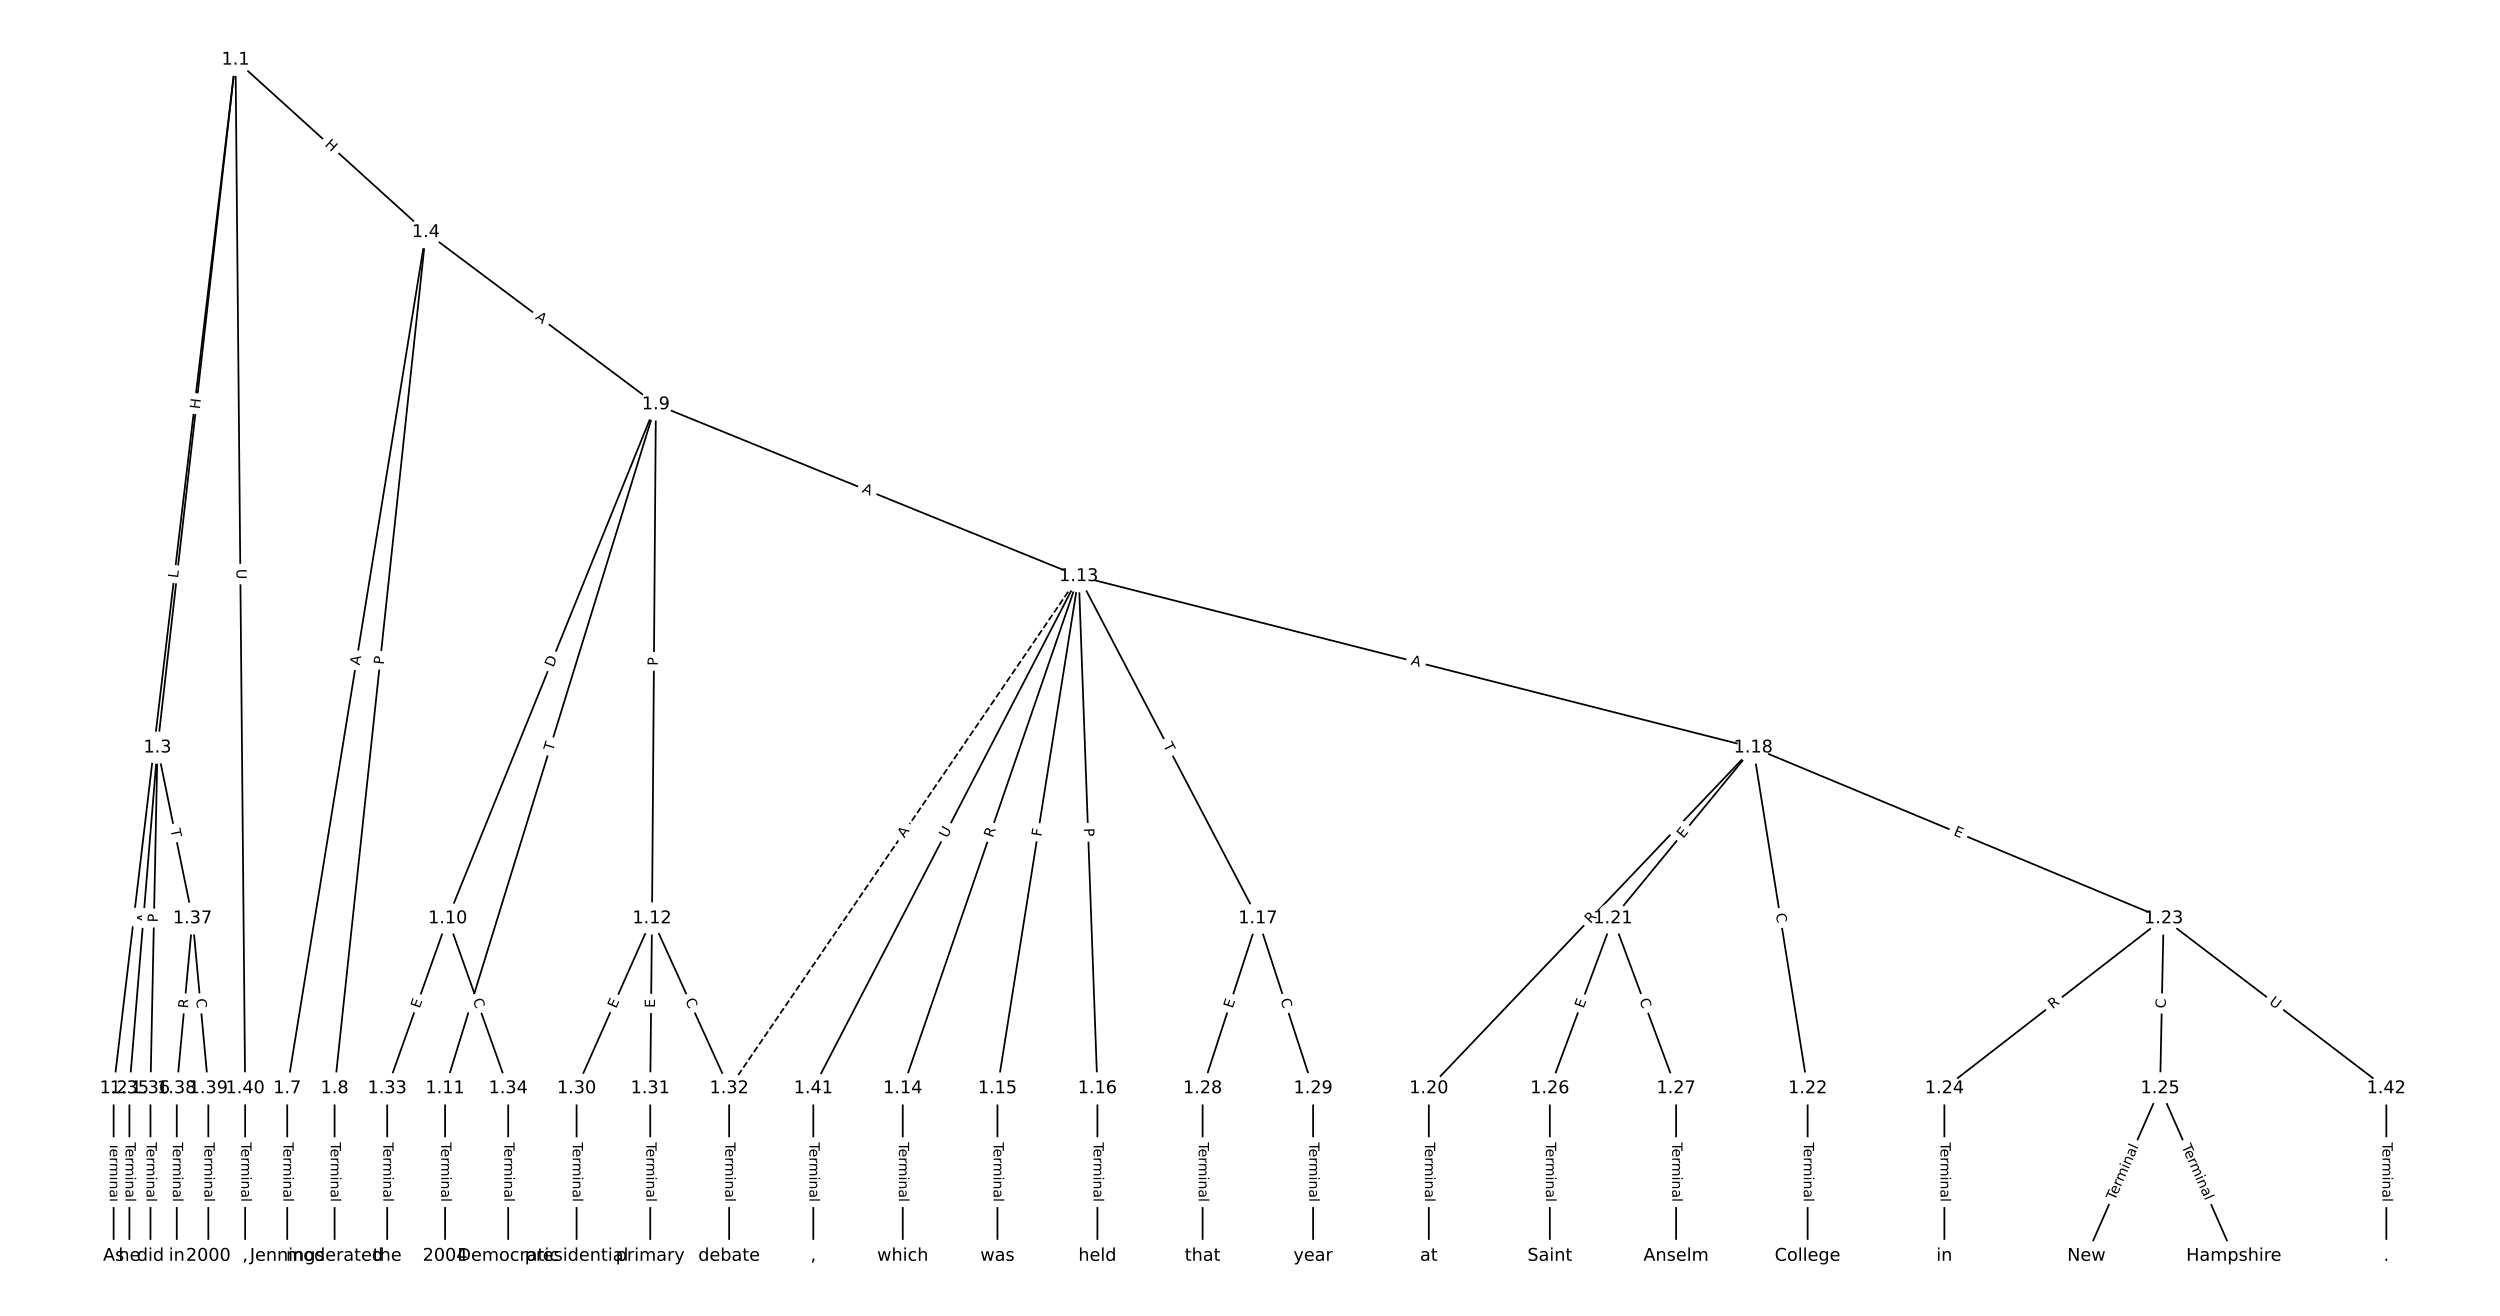 <?xml version="1.0" encoding="UTF-8"?>
<!DOCTYPE svg  PUBLIC '-//W3C//DTD SVG 1.1//EN'  'http://www.w3.org/Graphics/SVG/1.1/DTD/svg11.dtd'>
<svg width="1418.7pt" height="746.67pt" version="1.1" viewBox="0 0 1418.7 746.67" xmlns="http://www.w3.org/2000/svg" xmlns:xlink="http://www.w3.org/1999/xlink">
<defs>
<style type="text/css">*{stroke-linecap:butt;stroke-linejoin:round;}</style>
</defs>
<path d="m0 746.67h1418.7v-746.67h-1418.7z" fill="#fff"/>
<g fill="none" stroke="#000">
<path d="m133.66 33.939-69.18 583.69" clip-path="url(#a)"/>
<path d="m133.66 33.939-44.301 390.33" clip-path="url(#a)"/>
<path d="m133.66 33.939 108.03 97.866" clip-path="url(#a)"/>
<path d="m133.66 33.939 5.455 583.69" clip-path="url(#a)"/>
<path d="m64.485 617.63v95.101" clip-path="url(#a)"/>
<path d="m89.363 424.27-15.922 193.35" clip-path="url(#a)"/>
<path d="m89.363 424.27-3.981 193.35" clip-path="url(#a)"/>
<path d="m89.363 424.27 19.903 96.93" clip-path="url(#a)"/>
<path d="m241.69 131.81-78.687 485.82" clip-path="url(#a)"/>
<path d="m241.69 131.81-51.818 485.82" clip-path="url(#a)"/>
<path d="m241.69 131.81 130.51 97.702" clip-path="url(#a)"/>
<path d="m163 617.63v95.101" clip-path="url(#a)"/>
<path d="m189.87 617.63v95.101" clip-path="url(#a)"/>
<path d="m372.2 229.51-118.14 291.69" clip-path="url(#a)"/>
<path d="m372.2 229.51-119.63 388.12" clip-path="url(#a)"/>
<path d="m372.2 229.51-2.204 291.69" clip-path="url(#a)"/>
<path d="m372.2 229.51 239.97 97.506" clip-path="url(#a)"/>
<path d="m254.06 521.2-34.332 96.424" clip-path="url(#a)"/>
<path d="m254.06 521.2 34.332 96.424" clip-path="url(#a)"/>
<path d="m252.57 617.63v95.101" clip-path="url(#a)"/>
<path d="m369.99 521.2-42.791 96.424" clip-path="url(#a)"/>
<path d="m369.99 521.2-0.995 96.424" clip-path="url(#a)"/>
<path d="m369.99 521.2 43.786 96.424" clip-path="url(#a)"/>
<path d="m612.17 327.01-99.869 290.61" clip-path="url(#a)"/>
<path d="m612.17 327.01-46.132 290.61" clip-path="url(#a)"/>
<path d="m612.17 327.01 10.591 290.61" clip-path="url(#a)"/>
<path d="m612.17 327.01 101.65 194.19" clip-path="url(#a)"/>
<path d="m612.17 327.01 382.77 97.26" clip-path="url(#a)"/>
<path d="m612.17 327.01-198.39 290.61" clip-path="url(#a)" stroke-dasharray="3.7,1.6"/>
<path d="m612.17 327.01-150.62 290.61" clip-path="url(#a)"/>
<path d="m512.3 617.63v95.101" clip-path="url(#a)"/>
<path d="m566.03 617.63v95.101" clip-path="url(#a)"/>
<path d="m622.76 617.63v95.101" clip-path="url(#a)"/>
<path d="m713.81 521.2-31.347 96.424" clip-path="url(#a)"/>
<path d="m713.81 521.2 31.347 96.424" clip-path="url(#a)"/>
<path d="m994.94 424.27-184.1 193.35" clip-path="url(#a)"/>
<path d="m994.94 424.27-79.611 96.93" clip-path="url(#a)"/>
<path d="m994.94 424.27 30.849 193.35" clip-path="url(#a)"/>
<path d="m994.94 424.27 232.86 96.93" clip-path="url(#a)"/>
<path d="m810.84 617.63v95.101" clip-path="url(#a)"/>
<path d="m915.33 521.2-35.825 96.424" clip-path="url(#a)"/>
<path d="m915.33 521.2 35.825 96.424" clip-path="url(#a)"/>
<path d="m1025.8 617.63v95.101" clip-path="url(#a)"/>
<path d="m1227.8 521.2-124.39 96.424" clip-path="url(#a)"/>
<path d="m1227.8 521.2-1.99 96.424" clip-path="url(#a)"/>
<path d="m1227.8 521.2 126.38 96.424" clip-path="url(#a)"/>
<path d="m1103.4 617.63v95.101" clip-path="url(#a)"/>
<path d="m1225.8 617.63-41.796 95.101" clip-path="url(#a)"/>
<path d="m1225.8 617.63 41.796 95.101" clip-path="url(#a)"/>
<path d="m879.5 617.63v95.101" clip-path="url(#a)"/>
<path d="m951.15 617.63v95.101" clip-path="url(#a)"/>
<path d="m682.46 617.63v95.101" clip-path="url(#a)"/>
<path d="m745.16 617.63v95.101" clip-path="url(#a)"/>
<path d="m327.2 617.63v95.101" clip-path="url(#a)"/>
<path d="m369 617.63v95.101" clip-path="url(#a)"/>
<path d="m413.78 617.63v95.101" clip-path="url(#a)"/>
<path d="m219.73 617.63v95.101" clip-path="url(#a)"/>
<path d="m288.39 617.63v95.101" clip-path="url(#a)"/>
<path d="m73.441 617.63v95.101" clip-path="url(#a)"/>
<path d="m85.383 617.63v95.101" clip-path="url(#a)"/>
<path d="m109.27 521.2-8.956 96.424" clip-path="url(#a)"/>
<path d="m109.27 521.2 8.956 96.424" clip-path="url(#a)"/>
<path d="m100.31 617.63v95.101" clip-path="url(#a)"/>
<path d="m118.22 617.63v95.101" clip-path="url(#a)"/>
<path d="m139.12 617.63v95.101" clip-path="url(#a)"/>
<path d="m461.54 617.63v95.101" clip-path="url(#a)"/>
<path d="m1354.2 617.63v95.101" clip-path="url(#a)"/>
</g>
<path d="m105.04 328.73 0.525-4.426q0.282-2.383-2.101-2.666l-7.689-0.911q-2.383-0.282-2.666 2.101l-0.525 4.426q-0.282 2.383 2.101 2.666l7.689 0.911q2.383 0.282 2.666-2.101z" clip-path="url(#a)" fill="#fff" stroke="#fff"/>
<g clip-path="url(#a)">
<defs>
<path id="ar" d="m9.812 72.906h9.859v-64.609h35.5v-8.297h-45.359z"/>
</defs>
<g transform="translate(101 328.26) rotate(-83.241) scale(.08 -.08)">
<use xlink:href="#ar"/>
</g>
</g>
<path d="m117.41 232.8 0.678-5.978q0.271-2.385-2.114-2.655l-7.693-0.873q-2.385-0.271-2.655 2.114l-0.678 5.978q-0.271 2.385 2.114 2.655l7.693 0.873q2.385 0.271 2.655-2.114z" clip-path="url(#a)" fill="#fff" stroke="#fff"/>
<g clip-path="url(#a)">
<defs>
<path id="ad" d="m9.812 72.906h9.859v-29.891h35.844v29.891h9.859v-72.906h-9.859v34.719h-35.844v-34.719h-9.859z"/>
</defs>
<g transform="translate(113.37 232.34) rotate(-83.525) scale(.08 -.08)">
<use xlink:href="#ad"/>
</g>
</g>
<path d="m181.24 85.5 4.459 4.039q1.779 1.611 3.39-0.167l5.198-5.738q1.611-1.779-0.167-3.39l-4.459-4.039q-1.779-1.611-3.39 0.167l-5.198 5.738q-1.611 1.779 0.167 3.39z" clip-path="url(#a)" fill="#fff" stroke="#fff"/>
<g clip-path="url(#a)">
<g transform="translate(183.97 82.489) rotate(42.175) scale(.08 -.08)">
<use xlink:href="#ad"/>
</g>
</g>
<path d="m130.09 322.91 0.055 5.855q0.022 2.4 2.422 2.377l7.742-0.072q2.4-0.022 2.377-2.422l-0.055-5.855q-0.022-2.4-2.422-2.377l-7.742 0.072q-2.4 0.022-2.377 2.422z" clip-path="url(#a)" fill="#fff" stroke="#fff"/>
<g clip-path="url(#a)">
<defs>
<path id="ac" d="m8.688 72.906h9.922v-44.297q0-11.719 4.234-16.875 4.25-5.141 13.781-5.141 9.469 0 13.719 5.141 4.25 5.156 4.25 16.875v44.297h9.906v-45.516q0-14.25-7.062-21.531-7.047-7.281-20.812-7.281-13.828 0-20.891 7.281-7.047 7.281-7.047 21.531z"/>
</defs>
<g transform="translate(134.16 322.88) rotate(89.464) scale(.08 -.08)">
<use xlink:href="#ac"/>
</g>
</g>
<path d="m58.214 648.27v33.808q0 2.4 2.4 2.4h7.742q2.4 0 2.4-2.4v-33.808q0-2.4-2.4-2.4h-7.742q-2.4 0-2.4 2.4z" clip-path="url(#a)" fill="#fff" stroke="#fff"/>
<g clip-path="url(#a)">
<defs>
<path id="l" d="m-0.297 72.906h61.672v-8.312h-25.875v-64.594h-9.906v64.594h-25.891z"/>
<path id="d" d="m56.203 29.594v-4.391h-41.312q0.594-9.281 5.594-14.141t13.938-4.859q5.172 0 10.031 1.266t9.656 3.812v-8.5q-4.844-2.047-9.922-3.125t-10.297-1.078q-13.094 0-20.734 7.609-7.641 7.625-7.641 20.625 0 13.422 7.25 21.297 7.25 7.891 19.562 7.891 11.031 0 17.453-7.109 6.422-7.094 6.422-19.297zm-8.984 2.641q-0.094 7.359-4.125 11.75-4.031 4.406-10.672 4.406-7.516 0-12.031-4.25t-5.203-11.969z"/>
<path id="i" d="m41.109 46.297q-1.516 0.875-3.297 1.281-1.781 0.422-3.922 0.422-7.625 0-11.703-4.953t-4.078-14.234v-28.812h-9.031v54.688h9.031v-8.5q2.844 4.984 7.375 7.391 4.547 2.422 11.047 2.422 0.922 0 2.047-0.125 1.125-0.109 2.484-0.359z"/>
<path id="j" d="m52 44.188q3.375 6.062 8.062 8.938t11.031 2.875q8.547 0 13.188-5.984 4.641-5.969 4.641-17v-33.016h-9.031v32.719q0 7.859-2.797 11.656-2.781 3.812-8.484 3.812-6.984 0-11.047-4.641-4.047-4.625-4.047-12.641v-30.906h-9.031v32.719q0 7.906-2.781 11.688t-8.594 3.781q-6.891 0-10.953-4.656-4.047-4.656-4.047-12.625v-30.906h-9.031v54.688h9.031v-8.5q3.078 5.031 7.375 7.422t10.203 2.391q5.969 0 10.141-3.031 4.172-3.016 6.172-8.781z"/>
<path id="g" d="m9.422 54.688h8.984v-54.688h-8.984zm0 21.297h8.984v-11.391h-8.984z"/>
<path id="h" d="m54.891 33.016v-33.016h-8.984v32.719q0 7.766-3.031 11.609-3.031 3.859-9.078 3.859-7.281 0-11.484-4.641-4.203-4.625-4.203-12.641v-30.906h-9.031v54.688h9.031v-8.5q3.234 4.938 7.594 7.375 4.375 2.438 10.094 2.438 9.422 0 14.25-5.828 4.844-5.828 4.844-17.156z"/>
<path id="f" d="m34.281 27.484q-10.891 0-15.094-2.484t-4.203-8.5q0-4.781 3.156-7.594 3.156-2.797 8.562-2.797 7.484 0 12 5.297t4.516 14.078v2zm17.922 3.719v-31.203h-8.984v8.297q-3.078-4.969-7.672-7.344t-11.234-2.375q-8.391 0-13.359 4.719-4.953 4.719-4.953 12.625 0 9.219 6.172 13.906 6.188 4.688 18.438 4.688h12.609v0.891q0 6.203-4.078 9.594t-11.453 3.391q-4.688 0-9.141-1.125-4.438-1.125-8.531-3.375v8.312q4.922 1.906 9.562 2.844 4.641 0.953 9.031 0.953 11.875 0 17.734-6.156 5.859-6.141 5.859-18.641z"/>
<path id="k" d="m9.422 75.984h8.984v-75.984h-8.984z"/>
</defs>
<g transform="translate(62.277 648.27) rotate(90) scale(.08 -.08)">
<use xlink:href="#l"/>
<use x="44.084" xlink:href="#d"/>
<use x="105.607" xlink:href="#i"/>
<use x="144.971" xlink:href="#j"/>
<use x="242.383" xlink:href="#g"/>
<use x="270.166" xlink:href="#h"/>
<use x="333.545" xlink:href="#f"/>
<use x="394.824" xlink:href="#k"/>
</g>
</g>
<path d="m87.428 524.19 0.449-5.454q0.197-2.392-2.195-2.589l-7.716-0.635q-2.392-0.197-2.589 2.195l-0.449 5.454q-0.197 2.392 2.195 2.589l7.716 0.635q2.392 0.197 2.589-2.195z" clip-path="url(#a)" fill="#fff" stroke="#fff"/>
<g clip-path="url(#a)">
<defs>
<path id="r" d="m34.188 63.188-13.391-36.281h26.812zm-5.578 9.719h11.188l27.781-72.906h-10.25l-6.641 18.703h-32.859l-6.641-18.703h-10.406z"/>
</defs>
<g transform="translate(83.378 523.86) rotate(-85.292) scale(.08 -.08)">
<use xlink:href="#r"/>
</g>
</g>
<path d="m93.593 523.49 0.099-4.823q0.049-2.4-2.35-2.449l-7.741-0.159q-2.4-0.049-2.449 2.35l-0.099 4.823q-0.049 2.4 2.35 2.449l7.741 0.159q2.4 0.049 2.449-2.35z" clip-path="url(#a)" fill="#fff" stroke="#fff"/>
<g clip-path="url(#a)">
<defs>
<path id="y" d="m19.672 64.797v-27.391h12.406q6.891 0 10.641 3.562 3.766 3.562 3.766 10.156 0 6.547-3.766 10.109-3.75 3.562-10.641 3.562zm-9.859 8.109h22.266q12.266 0 18.531-5.547 6.281-5.547 6.281-16.234 0-10.797-6.281-16.312-6.266-5.516-18.531-5.516h-12.406v-29.297h-9.859z"/>
</defs>
<g transform="translate(89.53 523.41) rotate(-88.821) scale(.08 -.08)">
<use xlink:href="#y"/>
</g>
</g>
<path d="m92.68 471.61 0.983 4.786q0.483 2.351 2.834 1.868l7.584-1.557q2.351-0.483 1.868-2.834l-0.983-4.786q-0.483-2.351-2.834-1.868l-7.584 1.557q-2.351 0.483-1.868 2.834z" clip-path="url(#a)" fill="#fff" stroke="#fff"/>
<g clip-path="url(#a)">
<g transform="translate(96.661 470.79) rotate(78.397) scale(.08 -.08)">
<use xlink:href="#l"/>
</g>
</g>
<path d="m208.1 378.42 0.875-5.402q0.384-2.369-1.985-2.753l-7.643-1.238q-2.369-0.384-2.753 1.985l-0.875 5.402q-0.384 2.369 1.985 2.753l7.643 1.238q2.369 0.384 2.753-1.985z" clip-path="url(#a)" fill="#fff" stroke="#fff"/>
<g clip-path="url(#a)">
<g transform="translate(204.09 377.77) rotate(-80.8) scale(.08 -.08)">
<use xlink:href="#r"/>
</g>
</g>
<path d="m221.76 377.78 0.512-4.796q0.255-2.386-2.132-2.641l-7.699-0.821q-2.386-0.255-2.641 2.132l-0.512 4.796q-0.255 2.386 2.132 2.641l7.699 0.821q2.386 0.255 2.641-2.132z" clip-path="url(#a)" fill="#fff" stroke="#fff"/>
<g clip-path="url(#a)">
<g transform="translate(217.72 377.35) rotate(-83.912) scale(.08 -.08)">
<use xlink:href="#y"/>
</g>
</g>
<path d="m300.99 184.04 4.381 3.28q1.921 1.438 3.36-0.483l4.64-6.198q1.438-1.921-0.483-3.36l-4.381-3.28q-1.921-1.438-3.36 0.483l-4.64 6.198q-1.438 1.921 0.483 3.36z" clip-path="url(#a)" fill="#fff" stroke="#fff"/>
<g clip-path="url(#a)">
<g transform="translate(303.43 180.78) rotate(36.82) scale(.08 -.08)">
<use xlink:href="#r"/>
</g>
</g>
<path d="m156.73 648.27v33.808q0 2.4 2.4 2.4h7.742q2.4 0 2.4-2.4v-33.808q0-2.4-2.4-2.4h-7.742q-2.4 0-2.4 2.4z" clip-path="url(#a)" fill="#fff" stroke="#fff"/>
<g clip-path="url(#a)">
<g transform="translate(160.8 648.27) rotate(90) scale(.08 -.08)">
<use xlink:href="#l"/>
<use x="44.084" xlink:href="#d"/>
<use x="105.607" xlink:href="#i"/>
<use x="144.971" xlink:href="#j"/>
<use x="242.383" xlink:href="#g"/>
<use x="270.166" xlink:href="#h"/>
<use x="333.545" xlink:href="#f"/>
<use x="394.824" xlink:href="#k"/>
</g>
</g>
<path d="m183.6 648.27v33.808q0 2.4 2.4 2.4h7.742q2.4 0 2.4-2.4v-33.808q0-2.4-2.4-2.4h-7.742q-2.4 0-2.4 2.4z" clip-path="url(#a)" fill="#fff" stroke="#fff"/>
<g clip-path="url(#a)">
<g transform="translate(187.66 648.27) rotate(90) scale(.08 -.08)">
<use xlink:href="#l"/>
<use x="44.084" xlink:href="#d"/>
<use x="105.607" xlink:href="#i"/>
<use x="144.971" xlink:href="#j"/>
<use x="242.383" xlink:href="#g"/>
<use x="270.166" xlink:href="#h"/>
<use x="333.545" xlink:href="#f"/>
<use x="394.824" xlink:href="#k"/>
</g>
</g>
<path d="m317.78 380.56 2.312-5.71q0.901-2.224-1.324-3.125l-7.176-2.906q-2.224-0.901-3.125 1.324l-2.312 5.71q-0.901 2.224 1.324 3.125l7.176 2.906q2.224 0.901 3.125-1.324z" clip-path="url(#a)" fill="#fff" stroke="#fff"/>
<g clip-path="url(#a)">
<defs>
<path id="ak" d="m19.672 64.797v-56.688h11.922q15.094 0 22.094 6.828 7 6.844 7 21.594 0 14.641-7 21.453t-22.094 6.812zm-9.859 8.109h20.266q21.188 0 31.094-8.812 9.922-8.812 9.922-27.562 0-18.859-9.969-27.703-9.953-8.828-31.047-8.828h-20.266z"/>
</defs>
<g transform="translate(314.02 379.04) rotate(-67.952) scale(.08 -.08)">
<use xlink:href="#ak"/>
</g>
</g>
<path d="m317.65 427.75 1.439-4.67q0.707-2.293-1.587-3.001l-7.399-2.281q-2.293-0.707-3.001 1.587l-1.439 4.67q-0.707 2.293 1.587 3.001l7.399 2.281q2.293 0.707 3.001-1.587z" clip-path="url(#a)" fill="#fff" stroke="#fff"/>
<g clip-path="url(#a)">
<g transform="translate(313.77 426.55) rotate(-72.869) scale(.08 -.08)">
<use xlink:href="#l"/>
</g>
</g>
<path d="m377.35 377.81 0.036-4.824q0.018-2.4-2.382-2.418l-7.742-0.058q-2.4-0.018-2.418 2.382l-0.036 4.824q-0.018 2.4 2.382 2.418l7.742 0.058q2.4 0.018 2.418-2.382z" clip-path="url(#a)" fill="#fff" stroke="#fff"/>
<g clip-path="url(#a)">
<g transform="translate(373.28 377.78) rotate(-89.567) scale(.08 -.08)">
<use xlink:href="#y"/>
</g>
</g>
<path d="m487.28 283.04 5.07 2.06q2.224 0.903 3.127-1.32l2.915-7.173q0.903-2.224-1.32-3.127l-5.07-2.06q-2.224-0.903-3.127 1.32l-2.915 7.173q-0.903 2.224 1.32 3.127z" clip-path="url(#a)" fill="#fff" stroke="#fff"/>
<g clip-path="url(#a)">
<g transform="translate(488.81 279.28) rotate(22.113) scale(.08 -.08)">
<use xlink:href="#r"/>
</g>
</g>
<path d="m241.95 573.9 1.696-4.762q0.805-2.261-1.456-3.066l-7.294-2.597q-2.261-0.805-3.066 1.456l-1.696 4.762q-0.805 2.261 1.456 3.066l7.294 2.597q2.261 0.805 3.066-1.456z" clip-path="url(#a)" fill="#fff" stroke="#fff"/>
<g clip-path="url(#a)">
<defs>
<path id="t" d="m9.812 72.906h46.094v-8.312h-36.234v-21.578h34.719v-8.297h-34.719v-26.422h37.109v-8.297h-46.969z"/>
</defs>
<g transform="translate(238.12 572.54) rotate(-70.401) scale(.08 -.08)">
<use xlink:href="#t"/>
</g>
</g>
<path d="m264.38 568.89 1.874 5.263q0.805 2.261 3.066 1.456l7.294-2.597q2.261-0.805 1.456-3.066l-1.874-5.263q-0.805-2.261-3.066-1.456l-7.294 2.597q-2.261 0.805-1.456 3.066z" clip-path="url(#a)" fill="#fff" stroke="#fff"/>
<g clip-path="url(#a)">
<defs>
<path id="q" d="m64.406 67.281v-10.391q-4.984 4.641-10.625 6.922-5.641 2.297-11.984 2.297-12.5 0-19.141-7.641t-6.641-22.094q0-14.406 6.641-22.047t19.141-7.641q6.344 0 11.984 2.297t10.625 6.938v-10.312q-5.172-3.516-10.969-5.281-5.781-1.75-12.219-1.75-16.562 0-26.094 10.125-9.516 10.141-9.516 27.672 0 17.578 9.516 27.703 9.531 10.141 26.094 10.141 6.531 0 12.312-1.734 5.797-1.734 10.875-5.203z"/>
</defs>
<g transform="translate(268.21 567.52) rotate(70.401) scale(.08 -.08)">
<use xlink:href="#q"/>
</g>
</g>
<path d="m246.29 648.27v33.808q0 2.4 2.4 2.4h7.742q2.4 0 2.4-2.4v-33.808q0-2.4-2.4-2.4h-7.742q-2.4 0-2.4 2.4z" clip-path="url(#a)" fill="#fff" stroke="#fff"/>
<g clip-path="url(#a)">
<g transform="translate(250.36 648.27) rotate(90) scale(.08 -.08)">
<use xlink:href="#l"/>
<use x="44.084" xlink:href="#d"/>
<use x="105.607" xlink:href="#i"/>
<use x="144.971" xlink:href="#j"/>
<use x="242.383" xlink:href="#g"/>
<use x="270.166" xlink:href="#h"/>
<use x="333.545" xlink:href="#f"/>
<use x="394.824" xlink:href="#k"/>
</g>
</g>
<path d="m353.3 574.27 2.05-4.62q0.974-2.194-1.22-3.167l-7.077-3.141q-2.194-0.974-3.167 1.22l-2.05 4.62q-0.974 2.194 1.22 3.167l7.077 3.141q2.194 0.974 3.167-1.22z" clip-path="url(#a)" fill="#fff" stroke="#fff"/>
<g clip-path="url(#a)">
<g transform="translate(349.59 572.62) rotate(-66.069) scale(.08 -.08)">
<use xlink:href="#t"/>
</g>
</g>
<path d="m375.74 572.01 0.052-5.055q0.025-2.4-2.375-2.425l-7.742-0.08q-2.4-0.025-2.425 2.375l-0.052 5.055q-0.025 2.4 2.375 2.425l7.742 0.08q2.4 0.025 2.425-2.375z" clip-path="url(#a)" fill="#fff" stroke="#fff"/>
<g clip-path="url(#a)">
<g transform="translate(371.68 571.96) rotate(-89.409) scale(.08 -.08)">
<use xlink:href="#t"/>
</g>
</g>
<path d="m385.02 569.46 2.31 5.086q0.992 2.185 3.178 1.193l7.05-3.201q2.185-0.992 1.193-3.178l-2.31-5.086q-0.992-2.185-3.178-1.193l-7.05 3.201q-2.185 0.992-1.193 3.178z" clip-path="url(#a)" fill="#fff" stroke="#fff"/>
<g clip-path="url(#a)">
<g transform="translate(388.72 567.78) rotate(65.577) scale(.08 -.08)">
<use xlink:href="#q"/>
</g>
</g>
<path d="m567.26 476.99 1.807-5.257q0.78-2.27-1.49-3.05l-7.322-2.516q-2.27-0.78-3.05 1.49l-1.807 5.257q-0.78 2.27 1.49 3.05l7.322 2.516q2.27 0.78 3.05-1.49z" clip-path="url(#a)" fill="#fff" stroke="#fff"/>
<g clip-path="url(#a)">
<defs>
<path id="x" d="m44.391 34.188q3.172-1.078 6.172-4.594t6.031-9.672l10.016-19.922h-10.609l-9.312 18.703q-3.625 7.328-7.016 9.719t-9.25 2.391h-10.75v-30.812h-9.859v72.906h22.266q12.5 0 18.656-5.234 6.156-5.219 6.156-15.766 0-6.891-3.203-11.438-3.203-4.531-9.297-6.281zm-24.719 30.609v-25.875h12.406q7.125 0 10.766 3.297t3.641 9.688-3.641 9.641-10.766 3.25z"/>
</defs>
<g transform="translate(563.42 475.67) rotate(-71.035) scale(.08 -.08)">
<use xlink:href="#x"/>
</g>
</g>
<path d="m594.93 475.58 0.721-4.544q0.376-2.37-1.994-2.747l-7.647-1.214q-2.37-0.376-2.747 1.994l-0.721 4.544q-0.376 2.37 1.994 2.747l7.647 1.214q2.37 0.376 2.747-1.994z" clip-path="url(#a)" fill="#fff" stroke="#fff"/>
<g clip-path="url(#a)">
<defs>
<path id="at" d="m9.812 72.906h41.891v-8.312h-32.031v-21.484h28.906v-8.297h-28.906v-34.812h-9.859z"/>
</defs>
<g transform="translate(590.92 474.94) rotate(-80.98) scale(.08 -.08)">
<use xlink:href="#at"/>
</g>
</g>
<path d="m611.11 470.14 0.176 4.821q0.087 2.398 2.486 2.311l7.737-0.282q2.398-0.087 2.311-2.486l-0.176-4.821q-0.087-2.398-2.486-2.311l-7.737 0.282q-2.398 0.087-2.311 2.486z" clip-path="url(#a)" fill="#fff" stroke="#fff"/>
<g clip-path="url(#a)">
<g transform="translate(615.17 469.99) rotate(87.913) scale(.08 -.08)">
<use xlink:href="#y"/>
</g>
</g>
<path d="m656.3 424.85 2.266 4.329q1.113 2.126 3.239 1.013l6.86-3.591q2.126-1.113 1.013-3.239l-2.266-4.329q-1.113-2.126-3.239-1.013l-6.86 3.591q-2.126 1.113-1.013 3.239z" clip-path="url(#a)" fill="#fff" stroke="#fff"/>
<g clip-path="url(#a)">
<g transform="translate(659.9 422.97) rotate(62.371) scale(.08 -.08)">
<use xlink:href="#l"/>
</g>
</g>
<path d="m799.36 381.05 5.304 1.348q2.326 0.591 2.917-1.735l1.907-7.504q0.591-2.326-1.735-2.917l-5.304-1.348q-2.326-0.591-2.917 1.735l-1.907 7.504q-0.591 2.326 1.735 2.917z" clip-path="url(#a)" fill="#fff" stroke="#fff"/>
<g clip-path="url(#a)">
<g transform="translate(800.36 377.11) rotate(14.257) scale(.08 -.08)">
<use xlink:href="#r"/>
</g>
</g>
<path d="m516.61 478.12 3.085-4.52q1.353-1.982-0.629-3.335l-6.395-4.365q-1.982-1.353-3.335 0.629l-3.085 4.52q-1.353 1.982 0.629 3.335l6.395 4.365q1.982 1.353 3.335-0.629z" clip-path="url(#a)" fill="#fff" stroke="#fff"/>
<g clip-path="url(#a)">
<g transform="translate(513.25 475.82) rotate(-55.681) scale(.08 -.08)">
<use xlink:href="#r"/>
</g>
</g>
<path d="m541.08 477.8 2.694-5.198q1.104-2.131-1.026-3.235l-6.874-3.563q-2.131-1.104-3.235 1.026l-2.694 5.198q-1.104 2.131 1.026 3.235l6.874 3.563q2.131 1.104 3.235-1.026z" clip-path="url(#a)" fill="#fff" stroke="#fff"/>
<g clip-path="url(#a)">
<g transform="translate(537.47 475.93) rotate(-62.603) scale(.08 -.08)">
<use xlink:href="#ac"/>
</g>
</g>
<path d="m506.03 648.27v33.808q0 2.4 2.4 2.4h7.742q2.4 0 2.4-2.4v-33.808q0-2.4-2.4-2.4h-7.742q-2.4 0-2.4 2.4z" clip-path="url(#a)" fill="#fff" stroke="#fff"/>
<g clip-path="url(#a)">
<g transform="translate(510.09 648.27) rotate(90) scale(.08 -.08)">
<use xlink:href="#l"/>
<use x="44.084" xlink:href="#d"/>
<use x="105.607" xlink:href="#i"/>
<use x="144.971" xlink:href="#j"/>
<use x="242.383" xlink:href="#g"/>
<use x="270.166" xlink:href="#h"/>
<use x="333.545" xlink:href="#f"/>
<use x="394.824" xlink:href="#k"/>
</g>
</g>
<path d="m559.76 648.27v33.808q0 2.4 2.4 2.4h7.742q2.4 0 2.4-2.4v-33.808q0-2.4-2.4-2.4h-7.742q-2.4 0-2.4 2.4z" clip-path="url(#a)" fill="#fff" stroke="#fff"/>
<g clip-path="url(#a)">
<g transform="translate(563.83 648.27) rotate(90) scale(.08 -.08)">
<use xlink:href="#l"/>
<use x="44.084" xlink:href="#d"/>
<use x="105.607" xlink:href="#i"/>
<use x="144.971" xlink:href="#j"/>
<use x="242.383" xlink:href="#g"/>
<use x="270.166" xlink:href="#h"/>
<use x="333.545" xlink:href="#f"/>
<use x="394.824" xlink:href="#k"/>
</g>
</g>
<path d="m616.49 648.27v33.808q0 2.4 2.4 2.4h7.742q2.4 0 2.4-2.4v-33.808q0-2.4-2.4-2.4h-7.742q-2.4 0-2.4 2.4z" clip-path="url(#a)" fill="#fff" stroke="#fff"/>
<g clip-path="url(#a)">
<g transform="translate(620.55 648.27) rotate(90) scale(.08 -.08)">
<use xlink:href="#l"/>
<use x="44.084" xlink:href="#d"/>
<use x="105.607" xlink:href="#i"/>
<use x="144.971" xlink:href="#j"/>
<use x="242.383" xlink:href="#g"/>
<use x="270.166" xlink:href="#h"/>
<use x="333.545" xlink:href="#f"/>
<use x="394.824" xlink:href="#k"/>
</g>
</g>
<path d="m703.32 573.76 1.563-4.807q0.742-2.282-1.54-3.024l-7.363-2.394q-2.282-0.742-3.024 1.54l-1.563 4.807q-0.742 2.282 1.54 3.024l7.363 2.394q2.282 0.742 3.024-1.54z" clip-path="url(#a)" fill="#fff" stroke="#fff"/>
<g clip-path="url(#a)">
<g transform="translate(699.46 572.5) rotate(-71.991) scale(.08 -.08)">
<use xlink:href="#t"/>
</g>
</g>
<path d="m722.66 568.7 1.727 5.313q0.742 2.282 3.024 1.54l7.363-2.394q2.282-0.742 1.54-3.024l-1.727-5.313q-0.742-2.282-3.024-1.54l-7.363 2.394q-2.282 0.742-1.54 3.024z" clip-path="url(#a)" fill="#fff" stroke="#fff"/>
<g clip-path="url(#a)">
<g transform="translate(726.52 567.44) rotate(71.991) scale(.08 -.08)">
<use xlink:href="#q"/>
</g>
</g>
<path d="m905.51 527.29 3.833-4.026q1.655-1.738-0.083-3.393l-5.607-5.339q-1.738-1.655-3.393 0.083l-3.833 4.026q-1.655 1.738 0.083 3.393l5.607 5.339q1.738 1.655 3.393-0.083z" clip-path="url(#a)" fill="#fff" stroke="#fff"/>
<g clip-path="url(#a)">
<g transform="translate(902.57 524.48) rotate(-46.404) scale(.08 -.08)">
<use xlink:href="#x"/>
</g>
</g>
<path d="m958.37 478.67 3.208-3.906q1.523-1.855-0.331-3.378l-5.983-4.914q-1.855-1.523-3.378 0.331l-3.208 3.906q-1.523 1.855 0.331 3.378l5.983 4.914q1.855 1.523 3.378-0.331z" clip-path="url(#a)" fill="#fff" stroke="#fff"/>
<g clip-path="url(#a)">
<g transform="translate(955.23 476.09) rotate(-50.603) scale(.08 -.08)">
<use xlink:href="#t"/>
</g>
</g>
<path d="m1003.7 519.18 0.88 5.516q0.378 2.37 2.748 1.992l7.646-1.22q2.37-0.378 1.992-2.748l-0.88-5.516q-0.378-2.37-2.748-1.992l-7.646 1.22q-2.37 0.378-1.992 2.748z" clip-path="url(#a)" fill="#fff" stroke="#fff"/>
<g clip-path="url(#a)">
<g transform="translate(1007.7 518.54) rotate(80.935) scale(.08 -.08)">
<use xlink:href="#q"/>
</g>
</g>
<path d="m1106.6 477.56 4.667 1.943q2.216 0.922 3.138-1.293l2.975-7.148q0.922-2.216-1.293-3.138l-4.667-1.943q-2.216-0.922-3.138 1.293l-2.975 7.148q-0.922 2.216 1.293 3.138z" clip-path="url(#a)" fill="#fff" stroke="#fff"/>
<g clip-path="url(#a)">
<g transform="translate(1108.2 473.8) rotate(22.6) scale(.08 -.08)">
<use xlink:href="#t"/>
</g>
</g>
<path d="m804.57 648.27v33.808q0 2.4 2.4 2.4h7.742q2.4 0 2.4-2.4v-33.808q0-2.4-2.4-2.4h-7.742q-2.4 0-2.4 2.4z" clip-path="url(#a)" fill="#fff" stroke="#fff"/>
<g clip-path="url(#a)">
<g transform="translate(808.63 648.27) rotate(90) scale(.08 -.08)">
<use xlink:href="#l"/>
<use x="44.084" xlink:href="#d"/>
<use x="105.607" xlink:href="#i"/>
<use x="144.971" xlink:href="#j"/>
<use x="242.383" xlink:href="#g"/>
<use x="270.166" xlink:href="#h"/>
<use x="333.545" xlink:href="#f"/>
<use x="394.824" xlink:href="#k"/>
</g>
</g>
<path d="m902.41 573.97 1.76-4.739q0.836-2.25-1.414-3.086l-7.258-2.696q-2.25-0.836-3.086 1.414l-1.76 4.739q-0.836 2.25 1.414 3.086l7.258 2.696q2.25 0.836 3.086-1.414z" clip-path="url(#a)" fill="#fff" stroke="#fff"/>
<g clip-path="url(#a)">
<g transform="translate(898.6 572.55) rotate(-69.618) scale(.08 -.08)">
<use xlink:href="#t"/>
</g>
</g>
<path d="m926.39 568.98 1.946 5.237q0.836 2.25 3.086 1.414l7.258-2.696q2.25-0.836 1.414-3.086l-1.946-5.237q-0.836-2.25-3.086-1.414l-7.258 2.696q-2.25 0.836-1.414 3.086z" clip-path="url(#a)" fill="#fff" stroke="#fff"/>
<g clip-path="url(#a)">
<g transform="translate(930.2 567.56) rotate(69.618) scale(.08 -.08)">
<use xlink:href="#q"/>
</g>
</g>
<path d="m1019.5 648.27v33.808q0 2.4 2.4 2.4h7.742q2.4 0 2.4-2.4v-33.808q0-2.4-2.4-2.4h-7.742q-2.4 0-2.4 2.4z" clip-path="url(#a)" fill="#fff" stroke="#fff"/>
<g clip-path="url(#a)">
<g transform="translate(1023.6 648.27) rotate(90) scale(.08 -.08)">
<use xlink:href="#l"/>
<use x="44.084" xlink:href="#d"/>
<use x="105.607" xlink:href="#i"/>
<use x="144.971" xlink:href="#j"/>
<use x="242.383" xlink:href="#g"/>
<use x="270.166" xlink:href="#h"/>
<use x="333.545" xlink:href="#f"/>
<use x="394.824" xlink:href="#k"/>
</g>
</g>
<path d="m1167.2 576.07 4.393-3.406q1.897-1.47 0.426-3.367l-4.744-6.119q-1.47-1.897-3.367-0.426l-4.393 3.406q-1.897 1.47-0.426 3.367l4.744 6.119q1.47 1.897 3.367 0.426z" clip-path="url(#a)" fill="#fff" stroke="#fff"/>
<g clip-path="url(#a)">
<g transform="translate(1164.8 572.86) rotate(-37.781) scale(.08 -.08)">
<use xlink:href="#x"/>
</g>
</g>
<path d="m1233 572.34 0.115-5.585q0.05-2.4-2.35-2.449l-7.741-0.16q-2.4-0.05-2.449 2.35l-0.115 5.585q-0.05 2.4 2.35 2.449l7.741 0.16q2.4 0.05 2.449-2.35z" clip-path="url(#a)" fill="#fff" stroke="#fff"/>
<g clip-path="url(#a)">
<g transform="translate(1229 572.25) rotate(-88.818) scale(.08 -.08)">
<use xlink:href="#q"/>
</g>
</g>
<path d="m1284.9 572.62 4.655 3.551q1.908 1.456 3.364-0.452l4.696-6.155q1.456-1.908-0.452-3.364l-4.655-3.551q-1.908-1.456-3.364 0.452l-4.696 6.155q-1.456 1.908 0.452 3.364z" clip-path="url(#a)" fill="#fff" stroke="#fff"/>
<g clip-path="url(#a)">
<g transform="translate(1287.3 569.39) rotate(37.342) scale(.08 -.08)">
<use xlink:href="#ac"/>
</g>
</g>
<path d="m1097.1 648.27v33.808q0 2.4 2.4 2.4h7.742q2.4 0 2.4-2.4v-33.808q0-2.4-2.4-2.4h-7.742q-2.4 0-2.4 2.4z" clip-path="url(#a)" fill="#fff" stroke="#fff"/>
<g clip-path="url(#a)">
<g transform="translate(1101.2 648.27) rotate(90) scale(.08 -.08)">
<use xlink:href="#l"/>
<use x="44.084" xlink:href="#d"/>
<use x="105.607" xlink:href="#i"/>
<use x="144.971" xlink:href="#j"/>
<use x="242.383" xlink:href="#g"/>
<use x="270.166" xlink:href="#h"/>
<use x="333.545" xlink:href="#f"/>
<use x="394.824" xlink:href="#k"/>
</g>
</g>
<path d="m1203.9 683.18 13.602-30.95q0.966-2.197-1.232-3.163l-7.088-3.115q-2.197-0.966-3.163 1.232l-13.602 30.95q-0.966 2.197 1.232 3.163l7.088 3.115q2.197 0.966 3.163-1.232z" clip-path="url(#a)" fill="#fff" stroke="#fff"/>
<g clip-path="url(#a)">
<g transform="translate(1200.1 681.54) rotate(-66.275) scale(.08 -.08)">
<use xlink:href="#l"/>
<use x="44.084" xlink:href="#d"/>
<use x="105.607" xlink:href="#i"/>
<use x="144.971" xlink:href="#j"/>
<use x="242.383" xlink:href="#g"/>
<use x="270.166" xlink:href="#h"/>
<use x="333.545" xlink:href="#f"/>
<use x="394.824" xlink:href="#k"/>
</g>
</g>
<path d="m1234.2 652.22 13.602 30.95q0.966 2.197 3.163 1.232l7.088-3.115q2.197-0.966 1.232-3.163l-13.602-30.95q-0.966-2.197-3.163-1.232l-7.088 3.115q-2.197 0.966-1.232 3.163z" clip-path="url(#a)" fill="#fff" stroke="#fff"/>
<g clip-path="url(#a)">
<g transform="translate(1237.9 650.59) rotate(66.275) scale(.08 -.08)">
<use xlink:href="#l"/>
<use x="44.084" xlink:href="#d"/>
<use x="105.607" xlink:href="#i"/>
<use x="144.971" xlink:href="#j"/>
<use x="242.383" xlink:href="#g"/>
<use x="270.166" xlink:href="#h"/>
<use x="333.545" xlink:href="#f"/>
<use x="394.824" xlink:href="#k"/>
</g>
</g>
<path d="m873.23 648.27v33.808q0 2.4 2.4 2.4h7.742q2.4 0 2.4-2.4v-33.808q0-2.4-2.4-2.4h-7.742q-2.4 0-2.4 2.4z" clip-path="url(#a)" fill="#fff" stroke="#fff"/>
<g clip-path="url(#a)">
<g transform="translate(877.29 648.27) rotate(90) scale(.08 -.08)">
<use xlink:href="#l"/>
<use x="44.084" xlink:href="#d"/>
<use x="105.607" xlink:href="#i"/>
<use x="144.971" xlink:href="#j"/>
<use x="242.383" xlink:href="#g"/>
<use x="270.166" xlink:href="#h"/>
<use x="333.545" xlink:href="#f"/>
<use x="394.824" xlink:href="#k"/>
</g>
</g>
<path d="m944.88 648.27v33.808q0 2.4 2.4 2.4h7.742q2.4 0 2.4-2.4v-33.808q0-2.4-2.4-2.4h-7.742q-2.4 0-2.4 2.4z" clip-path="url(#a)" fill="#fff" stroke="#fff"/>
<g clip-path="url(#a)">
<g transform="translate(948.94 648.27) rotate(90) scale(.08 -.08)">
<use xlink:href="#l"/>
<use x="44.084" xlink:href="#d"/>
<use x="105.607" xlink:href="#i"/>
<use x="144.971" xlink:href="#j"/>
<use x="242.383" xlink:href="#g"/>
<use x="270.166" xlink:href="#h"/>
<use x="333.545" xlink:href="#f"/>
<use x="394.824" xlink:href="#k"/>
</g>
</g>
<path d="m676.19 648.27v33.808q0 2.4 2.4 2.4h7.742q2.4 0 2.4-2.4v-33.808q0-2.4-2.4-2.4h-7.742q-2.4 0-2.4 2.4z" clip-path="url(#a)" fill="#fff" stroke="#fff"/>
<g clip-path="url(#a)">
<g transform="translate(680.26 648.27) rotate(90) scale(.08 -.08)">
<use xlink:href="#l"/>
<use x="44.084" xlink:href="#d"/>
<use x="105.607" xlink:href="#i"/>
<use x="144.971" xlink:href="#j"/>
<use x="242.383" xlink:href="#g"/>
<use x="270.166" xlink:href="#h"/>
<use x="333.545" xlink:href="#f"/>
<use x="394.824" xlink:href="#k"/>
</g>
</g>
<path d="m738.89 648.27v33.808q0 2.4 2.4 2.4h7.742q2.4 0 2.4-2.4v-33.808q0-2.4-2.4-2.4h-7.742q-2.4 0-2.4 2.4z" clip-path="url(#a)" fill="#fff" stroke="#fff"/>
<g clip-path="url(#a)">
<g transform="translate(742.95 648.27) rotate(90) scale(.08 -.08)">
<use xlink:href="#l"/>
<use x="44.084" xlink:href="#d"/>
<use x="105.607" xlink:href="#i"/>
<use x="144.971" xlink:href="#j"/>
<use x="242.383" xlink:href="#g"/>
<use x="270.166" xlink:href="#h"/>
<use x="333.545" xlink:href="#f"/>
<use x="394.824" xlink:href="#k"/>
</g>
</g>
<path d="m320.93 648.27v33.808q0 2.4 2.4 2.4h7.742q2.4 0 2.4-2.4v-33.808q0-2.4-2.4-2.4h-7.742q-2.4 0-2.4 2.4z" clip-path="url(#a)" fill="#fff" stroke="#fff"/>
<g clip-path="url(#a)">
<g transform="translate(324.99 648.27) rotate(90) scale(.08 -.08)">
<use xlink:href="#l"/>
<use x="44.084" xlink:href="#d"/>
<use x="105.607" xlink:href="#i"/>
<use x="144.971" xlink:href="#j"/>
<use x="242.383" xlink:href="#g"/>
<use x="270.166" xlink:href="#h"/>
<use x="333.545" xlink:href="#f"/>
<use x="394.824" xlink:href="#k"/>
</g>
</g>
<path d="m362.73 648.27v33.808q0 2.4 2.4 2.4h7.742q2.4 0 2.4-2.4v-33.808q0-2.4-2.4-2.4h-7.742q-2.4 0-2.4 2.4z" clip-path="url(#a)" fill="#fff" stroke="#fff"/>
<g clip-path="url(#a)">
<g transform="translate(366.79 648.27) rotate(90) scale(.08 -.08)">
<use xlink:href="#l"/>
<use x="44.084" xlink:href="#d"/>
<use x="105.607" xlink:href="#i"/>
<use x="144.971" xlink:href="#j"/>
<use x="242.383" xlink:href="#g"/>
<use x="270.166" xlink:href="#h"/>
<use x="333.545" xlink:href="#f"/>
<use x="394.824" xlink:href="#k"/>
</g>
</g>
<path d="m407.51 648.27v33.808q0 2.4 2.4 2.4h7.742q2.4 0 2.4-2.4v-33.808q0-2.4-2.4-2.4h-7.742q-2.4 0-2.4 2.4z" clip-path="url(#a)" fill="#fff" stroke="#fff"/>
<g clip-path="url(#a)">
<g transform="translate(411.57 648.27) rotate(90) scale(.08 -.08)">
<use xlink:href="#l"/>
<use x="44.084" xlink:href="#d"/>
<use x="105.607" xlink:href="#i"/>
<use x="144.971" xlink:href="#j"/>
<use x="242.383" xlink:href="#g"/>
<use x="270.166" xlink:href="#h"/>
<use x="333.545" xlink:href="#f"/>
<use x="394.824" xlink:href="#k"/>
</g>
</g>
<path d="m213.45 648.27v33.808q0 2.4 2.4 2.4h7.742q2.4 0 2.4-2.4v-33.808q0-2.4-2.4-2.4h-7.742q-2.4 0-2.4 2.4z" clip-path="url(#a)" fill="#fff" stroke="#fff"/>
<g clip-path="url(#a)">
<g transform="translate(217.52 648.27) rotate(90) scale(.08 -.08)">
<use xlink:href="#l"/>
<use x="44.084" xlink:href="#d"/>
<use x="105.607" xlink:href="#i"/>
<use x="144.971" xlink:href="#j"/>
<use x="242.383" xlink:href="#g"/>
<use x="270.166" xlink:href="#h"/>
<use x="333.545" xlink:href="#f"/>
<use x="394.824" xlink:href="#k"/>
</g>
</g>
<path d="m282.12 648.27v33.808q0 2.4 2.4 2.4h7.742q2.4 0 2.4-2.4v-33.808q0-2.4-2.4-2.4h-7.742q-2.4 0-2.4 2.4z" clip-path="url(#a)" fill="#fff" stroke="#fff"/>
<g clip-path="url(#a)">
<g transform="translate(286.18 648.27) rotate(90) scale(.08 -.08)">
<use xlink:href="#l"/>
<use x="44.084" xlink:href="#d"/>
<use x="105.607" xlink:href="#i"/>
<use x="144.971" xlink:href="#j"/>
<use x="242.383" xlink:href="#g"/>
<use x="270.166" xlink:href="#h"/>
<use x="333.545" xlink:href="#f"/>
<use x="394.824" xlink:href="#k"/>
</g>
</g>
<path d="m67.17 648.27v33.808q0 2.4 2.4 2.4h7.742q2.4 0 2.4-2.4v-33.808q0-2.4-2.4-2.4h-7.742q-2.4 0-2.4 2.4z" clip-path="url(#a)" fill="#fff" stroke="#fff"/>
<g clip-path="url(#a)">
<g transform="translate(71.234 648.27) rotate(90) scale(.08 -.08)">
<use xlink:href="#l"/>
<use x="44.084" xlink:href="#d"/>
<use x="105.607" xlink:href="#i"/>
<use x="144.971" xlink:href="#j"/>
<use x="242.383" xlink:href="#g"/>
<use x="270.166" xlink:href="#h"/>
<use x="333.545" xlink:href="#f"/>
<use x="394.824" xlink:href="#k"/>
</g>
</g>
<path d="m79.111 648.27v33.808q0 2.4 2.4 2.4h7.742q2.4 0 2.4-2.4v-33.808q0-2.4-2.4-2.4h-7.742q-2.4 0-2.4 2.4z" clip-path="url(#a)" fill="#fff" stroke="#fff"/>
<g clip-path="url(#a)">
<g transform="translate(83.175 648.27) rotate(90) scale(.08 -.08)">
<use xlink:href="#l"/>
<use x="44.084" xlink:href="#d"/>
<use x="105.607" xlink:href="#i"/>
<use x="144.971" xlink:href="#j"/>
<use x="242.383" xlink:href="#g"/>
<use x="270.166" xlink:href="#h"/>
<use x="333.545" xlink:href="#f"/>
<use x="394.824" xlink:href="#k"/>
</g>
</g>
<path d="m110.78 572.76 0.514-5.535q0.222-2.39-2.168-2.612l-7.709-0.716q-2.39-0.222-2.612 2.168l-0.514 5.535q-0.222 2.39 2.168 2.612l7.709 0.716q2.39 0.222 2.612-2.168z" clip-path="url(#a)" fill="#fff" stroke="#fff"/>
<g clip-path="url(#a)">
<g transform="translate(106.73 572.39) rotate(-84.693) scale(.08 -.08)">
<use xlink:href="#x"/>
</g>
</g>
<path d="m107.24 567.21 0.517 5.562q0.222 2.39 2.612 2.168l7.709-0.716q2.39-0.222 2.168-2.612l-0.517-5.562q-0.222-2.39-2.612-2.168l-7.709 0.716q-2.39 0.222-2.168 2.612z" clip-path="url(#a)" fill="#fff" stroke="#fff"/>
<g clip-path="url(#a)">
<g transform="translate(111.29 566.84) rotate(84.693) scale(.08 -.08)">
<use xlink:href="#q"/>
</g>
</g>
<path d="m94.039 648.27v33.808q0 2.4 2.4 2.4h7.742q2.4 0 2.4-2.4v-33.808q0-2.4-2.4-2.4h-7.742q-2.4 0-2.4 2.4z" clip-path="url(#a)" fill="#fff" stroke="#fff"/>
<g clip-path="url(#a)">
<g transform="translate(98.102 648.27) rotate(90) scale(.08 -.08)">
<use xlink:href="#l"/>
<use x="44.084" xlink:href="#d"/>
<use x="105.607" xlink:href="#i"/>
<use x="144.971" xlink:href="#j"/>
<use x="242.383" xlink:href="#g"/>
<use x="270.166" xlink:href="#h"/>
<use x="333.545" xlink:href="#f"/>
<use x="394.824" xlink:href="#k"/>
</g>
</g>
<path d="m111.95 648.27v33.808q0 2.4 2.4 2.4h7.742q2.4 0 2.4-2.4v-33.808q0-2.4-2.4-2.4h-7.742q-2.4 0-2.4 2.4z" clip-path="url(#a)" fill="#fff" stroke="#fff"/>
<g clip-path="url(#a)">
<g transform="translate(116.01 648.27) rotate(90) scale(.08 -.08)">
<use xlink:href="#l"/>
<use x="44.084" xlink:href="#d"/>
<use x="105.607" xlink:href="#i"/>
<use x="144.971" xlink:href="#j"/>
<use x="242.383" xlink:href="#g"/>
<use x="270.166" xlink:href="#h"/>
<use x="333.545" xlink:href="#f"/>
<use x="394.824" xlink:href="#k"/>
</g>
</g>
<path d="m132.85 648.27v33.808q0 2.4 2.4 2.4h7.742q2.4 0 2.4-2.4v-33.808q0-2.4-2.4-2.4h-7.742q-2.4 0-2.4 2.4z" clip-path="url(#a)" fill="#fff" stroke="#fff"/>
<g clip-path="url(#a)">
<g transform="translate(136.91 648.27) rotate(90) scale(.08 -.08)">
<use xlink:href="#l"/>
<use x="44.084" xlink:href="#d"/>
<use x="105.607" xlink:href="#i"/>
<use x="144.971" xlink:href="#j"/>
<use x="242.383" xlink:href="#g"/>
<use x="270.166" xlink:href="#h"/>
<use x="333.545" xlink:href="#f"/>
<use x="394.824" xlink:href="#k"/>
</g>
</g>
<path d="m455.27 648.27v33.808q0 2.4 2.4 2.4h7.742q2.4 0 2.4-2.4v-33.808q0-2.4-2.4-2.4h-7.742q-2.4 0-2.4 2.4z" clip-path="url(#a)" fill="#fff" stroke="#fff"/>
<g clip-path="url(#a)">
<g transform="translate(459.34 648.27) rotate(90) scale(.08 -.08)">
<use xlink:href="#l"/>
<use x="44.084" xlink:href="#d"/>
<use x="105.607" xlink:href="#i"/>
<use x="144.971" xlink:href="#j"/>
<use x="242.383" xlink:href="#g"/>
<use x="270.166" xlink:href="#h"/>
<use x="333.545" xlink:href="#f"/>
<use x="394.824" xlink:href="#k"/>
</g>
</g>
<path d="m1347.9 648.27v33.808q0 2.4 2.4 2.4h7.742q2.4 0 2.4-2.4v-33.808q0-2.4-2.4-2.4h-7.742q-2.4 0-2.4 2.4z" clip-path="url(#a)" fill="#fff" stroke="#fff"/>
<g clip-path="url(#a)">
<g transform="translate(1352 648.27) rotate(90) scale(.08 -.08)">
<use xlink:href="#l"/>
<use x="44.084" xlink:href="#d"/>
<use x="105.607" xlink:href="#i"/>
<use x="144.971" xlink:href="#j"/>
<use x="242.383" xlink:href="#g"/>
<use x="270.166" xlink:href="#h"/>
<use x="333.545" xlink:href="#f"/>
<use x="394.824" xlink:href="#k"/>
</g>
</g>
<defs>
<path id="b" d="m0 8.66c2.297 0 4.5-0.912 6.124-2.537 1.624-1.624 2.537-3.827 2.537-6.124s-0.912-4.5-2.537-6.124c-1.624-1.624-3.827-2.537-6.124-2.537s-4.5 0.912-6.124 2.537c-1.624 1.624-2.537 3.827-2.537 6.124s0.912 4.5 2.537 6.124c1.624 1.624 3.827 2.537 6.124 2.537z"/>
</defs>
<g clip-path="url(#a)">
<use x="64.485" y="712.727" fill="#ffffff" stroke="#ffffff" xlink:href="#b"/>
</g>
<g clip-path="url(#a)">
<use x="73.441" y="712.727" fill="#ffffff" stroke="#ffffff" xlink:href="#b"/>
</g>
<g clip-path="url(#a)">
<use x="85.383" y="712.727" fill="#ffffff" stroke="#ffffff" xlink:href="#b"/>
</g>
<g clip-path="url(#a)">
<use x="100.31" y="712.727" fill="#ffffff" stroke="#ffffff" xlink:href="#b"/>
</g>
<g clip-path="url(#a)">
<use x="118.222" y="712.727" fill="#ffffff" stroke="#ffffff" xlink:href="#b"/>
</g>
<g clip-path="url(#a)">
<use x="139.12" y="712.727" fill="#ffffff" stroke="#ffffff" xlink:href="#b"/>
</g>
<g clip-path="url(#a)">
<use x="163.003" y="712.727" fill="#ffffff" stroke="#ffffff" xlink:href="#b"/>
</g>
<g clip-path="url(#a)">
<use x="189.872" y="712.727" fill="#ffffff" stroke="#ffffff" xlink:href="#b"/>
</g>
<g clip-path="url(#a)">
<use x="219.726" y="712.727" fill="#ffffff" stroke="#ffffff" xlink:href="#b"/>
</g>
<g clip-path="url(#a)">
<use x="252.566" y="712.727" fill="#ffffff" stroke="#ffffff" xlink:href="#b"/>
</g>
<g clip-path="url(#a)">
<use x="288.391" y="712.727" fill="#ffffff" stroke="#ffffff" xlink:href="#b"/>
</g>
<g clip-path="url(#a)">
<use x="327.201" y="712.727" fill="#ffffff" stroke="#ffffff" xlink:href="#b"/>
</g>
<g clip-path="url(#a)">
<use x="368.997" y="712.727" fill="#ffffff" stroke="#ffffff" xlink:href="#b"/>
</g>
<g clip-path="url(#a)">
<use x="413.778" y="712.727" fill="#ffffff" stroke="#ffffff" xlink:href="#b"/>
</g>
<g clip-path="url(#a)">
<use x="461.544" y="712.727" fill="#ffffff" stroke="#ffffff" xlink:href="#b"/>
</g>
<g clip-path="url(#a)">
<use x="512.296" y="712.727" fill="#ffffff" stroke="#ffffff" xlink:href="#b"/>
</g>
<g clip-path="url(#a)">
<use x="566.034" y="712.727" fill="#ffffff" stroke="#ffffff" xlink:href="#b"/>
</g>
<g clip-path="url(#a)">
<use x="622.756" y="712.727" fill="#ffffff" stroke="#ffffff" xlink:href="#b"/>
</g>
<g clip-path="url(#a)">
<use x="682.465" y="712.727" fill="#ffffff" stroke="#ffffff" xlink:href="#b"/>
</g>
<g clip-path="url(#a)">
<use x="745.158" y="712.727" fill="#ffffff" stroke="#ffffff" xlink:href="#b"/>
</g>
<g clip-path="url(#a)">
<use x="810.837" y="712.727" fill="#ffffff" stroke="#ffffff" xlink:href="#b"/>
</g>
<g clip-path="url(#a)">
<use x="879.502" y="712.727" fill="#ffffff" stroke="#ffffff" xlink:href="#b"/>
</g>
<g clip-path="url(#a)">
<use x="951.152" y="712.727" fill="#ffffff" stroke="#ffffff" xlink:href="#b"/>
</g>
<g clip-path="url(#a)">
<use x="1025.787" y="712.727" fill="#ffffff" stroke="#ffffff" xlink:href="#b"/>
</g>
<g clip-path="url(#a)">
<use x="1103.407" y="712.727" fill="#ffffff" stroke="#ffffff" xlink:href="#b"/>
</g>
<g clip-path="url(#a)">
<use x="1184.013" y="712.727" fill="#ffffff" stroke="#ffffff" xlink:href="#b"/>
</g>
<g clip-path="url(#a)">
<use x="1267.605" y="712.727" fill="#ffffff" stroke="#ffffff" xlink:href="#b"/>
</g>
<g clip-path="url(#a)">
<use x="1354.182" y="712.727" fill="#ffffff" stroke="#ffffff" xlink:href="#b"/>
</g>
<g clip-path="url(#a)">
<use x="133.665" y="33.939" fill="#ffffff" stroke="#ffffff" xlink:href="#b"/>
</g>
<g clip-path="url(#a)">
<use x="64.485" y="617.626" fill="#ffffff" stroke="#ffffff" xlink:href="#b"/>
</g>
<g clip-path="url(#a)">
<use x="89.363" y="424.273" fill="#ffffff" stroke="#ffffff" xlink:href="#b"/>
</g>
<g clip-path="url(#a)">
<use x="241.69" y="131.805" fill="#ffffff" stroke="#ffffff" xlink:href="#b"/>
</g>
<g clip-path="url(#a)">
<use x="163.003" y="617.626" fill="#ffffff" stroke="#ffffff" xlink:href="#b"/>
</g>
<g clip-path="url(#a)">
<use x="189.872" y="617.626" fill="#ffffff" stroke="#ffffff" xlink:href="#b"/>
</g>
<g clip-path="url(#a)">
<use x="372.195" y="229.507" fill="#ffffff" stroke="#ffffff" xlink:href="#b"/>
</g>
<g clip-path="url(#a)">
<use x="254.058" y="521.202" fill="#ffffff" stroke="#ffffff" xlink:href="#b"/>
</g>
<g clip-path="url(#a)">
<use x="252.566" y="617.626" fill="#ffffff" stroke="#ffffff" xlink:href="#b"/>
</g>
<g clip-path="url(#a)">
<use x="369.992" y="521.202" fill="#ffffff" stroke="#ffffff" xlink:href="#b"/>
</g>
<g clip-path="url(#a)">
<use x="612.165" y="327.013" fill="#ffffff" stroke="#ffffff" xlink:href="#b"/>
</g>
<g clip-path="url(#a)">
<use x="512.296" y="617.626" fill="#ffffff" stroke="#ffffff" xlink:href="#b"/>
</g>
<g clip-path="url(#a)">
<use x="566.034" y="617.626" fill="#ffffff" stroke="#ffffff" xlink:href="#b"/>
</g>
<g clip-path="url(#a)">
<use x="622.756" y="617.626" fill="#ffffff" stroke="#ffffff" xlink:href="#b"/>
</g>
<g clip-path="url(#a)">
<use x="713.811" y="521.202" fill="#ffffff" stroke="#ffffff" xlink:href="#b"/>
</g>
<g clip-path="url(#a)">
<use x="994.938" y="424.273" fill="#ffffff" stroke="#ffffff" xlink:href="#b"/>
</g>
<g clip-path="url(#a)">
<use x="810.837" y="617.626" fill="#ffffff" stroke="#ffffff" xlink:href="#b"/>
</g>
<g clip-path="url(#a)">
<use x="915.327" y="521.202" fill="#ffffff" stroke="#ffffff" xlink:href="#b"/>
</g>
<g clip-path="url(#a)">
<use x="1025.787" y="617.626" fill="#ffffff" stroke="#ffffff" xlink:href="#b"/>
</g>
<g clip-path="url(#a)">
<use x="1227.799" y="521.202" fill="#ffffff" stroke="#ffffff" xlink:href="#b"/>
</g>
<g clip-path="url(#a)">
<use x="1103.407" y="617.626" fill="#ffffff" stroke="#ffffff" xlink:href="#b"/>
</g>
<g clip-path="url(#a)">
<use x="1225.809" y="617.626" fill="#ffffff" stroke="#ffffff" xlink:href="#b"/>
</g>
<g clip-path="url(#a)">
<use x="879.502" y="617.626" fill="#ffffff" stroke="#ffffff" xlink:href="#b"/>
</g>
<g clip-path="url(#a)">
<use x="951.152" y="617.626" fill="#ffffff" stroke="#ffffff" xlink:href="#b"/>
</g>
<g clip-path="url(#a)">
<use x="682.465" y="617.626" fill="#ffffff" stroke="#ffffff" xlink:href="#b"/>
</g>
<g clip-path="url(#a)">
<use x="745.158" y="617.626" fill="#ffffff" stroke="#ffffff" xlink:href="#b"/>
</g>
<g clip-path="url(#a)">
<use x="327.201" y="617.626" fill="#ffffff" stroke="#ffffff" xlink:href="#b"/>
</g>
<g clip-path="url(#a)">
<use x="368.997" y="617.626" fill="#ffffff" stroke="#ffffff" xlink:href="#b"/>
</g>
<g clip-path="url(#a)">
<use x="413.778" y="617.626" fill="#ffffff" stroke="#ffffff" xlink:href="#b"/>
</g>
<g clip-path="url(#a)">
<use x="219.726" y="617.626" fill="#ffffff" stroke="#ffffff" xlink:href="#b"/>
</g>
<g clip-path="url(#a)">
<use x="288.391" y="617.626" fill="#ffffff" stroke="#ffffff" xlink:href="#b"/>
</g>
<g clip-path="url(#a)">
<use x="73.441" y="617.626" fill="#ffffff" stroke="#ffffff" xlink:href="#b"/>
</g>
<g clip-path="url(#a)">
<use x="85.383" y="617.626" fill="#ffffff" stroke="#ffffff" xlink:href="#b"/>
</g>
<g clip-path="url(#a)">
<use x="109.266" y="521.202" fill="#ffffff" stroke="#ffffff" xlink:href="#b"/>
</g>
<g clip-path="url(#a)">
<use x="100.31" y="617.626" fill="#ffffff" stroke="#ffffff" xlink:href="#b"/>
</g>
<g clip-path="url(#a)">
<use x="118.222" y="617.626" fill="#ffffff" stroke="#ffffff" xlink:href="#b"/>
</g>
<g clip-path="url(#a)">
<use x="139.12" y="617.626" fill="#ffffff" stroke="#ffffff" xlink:href="#b"/>
</g>
<g clip-path="url(#a)">
<use x="461.544" y="617.626" fill="#ffffff" stroke="#ffffff" xlink:href="#b"/>
</g>
<g clip-path="url(#a)">
<use x="1354.182" y="617.626" fill="#ffffff" stroke="#ffffff" xlink:href="#b"/>
</g>
<g clip-path="url(#a)">
<defs>
<path id="w" d="m44.281 53.078v-8.5q-3.797 1.953-7.906 2.922-4.094 0.984-8.5 0.984-6.688 0-10.031-2.047t-3.344-6.156q0-3.125 2.391-4.906t9.625-3.391l3.078-0.688q9.562-2.047 13.594-5.781t4.031-10.422q0-7.625-6.031-12.078-6.031-4.438-16.578-4.438-4.391 0-9.156 0.859t-10.031 2.562v9.281q4.984-2.594 9.812-3.891 4.828-1.281 9.578-1.281 6.344 0 9.75 2.172 3.422 2.172 3.422 6.125 0 3.656-2.469 5.609-2.453 1.953-10.812 3.766l-3.125 0.734q-8.344 1.75-12.062 5.391-3.703 3.641-3.703 9.984 0 7.719 5.469 11.906 5.469 4.203 15.531 4.203 4.969 0 9.359-0.734 4.406-0.719 8.109-2.188z"/>
</defs>
<g transform="translate(58.46 715.49) scale(.1 -.1)">
<use xlink:href="#r"/>
<use x="68.408" xlink:href="#w"/>
</g>
</g>
<g clip-path="url(#a)">
<defs>
<path id="u" d="m54.891 33.016v-33.016h-8.984v32.719q0 7.766-3.031 11.609-3.031 3.859-9.078 3.859-7.281 0-11.484-4.641-4.203-4.625-4.203-12.641v-30.906h-9.031v75.984h9.031v-29.797q3.234 4.938 7.594 7.375 4.375 2.438 10.094 2.438 9.422 0 14.25-5.828 4.844-5.828 4.844-17.156z"/>
</defs>
<g transform="translate(67.196 715.49) scale(.1 -.1)">
<use xlink:href="#u"/>
<use x="63.379" xlink:href="#d"/>
</g>
</g>
<g clip-path="url(#a)">
<defs>
<path id="v" d="m45.406 46.391v29.594h8.984v-75.984h-8.984v8.203q-2.828-4.875-7.156-7.25-4.312-2.375-10.375-2.375-9.906 0-16.141 7.906-6.219 7.922-6.219 20.812t6.219 20.797q6.234 7.906 16.141 7.906 6.062 0 10.375-2.375 4.328-2.359 7.156-7.234zm-30.609-19.094q0-9.906 4.078-15.547t11.203-5.641 11.219 5.641q4.109 5.641 4.109 15.547t-4.109 15.547q-4.094 5.641-11.219 5.641t-11.203-5.641-4.078-15.547z"/>
</defs>
<g transform="translate(77.645 715.49) scale(.1 -.1)">
<use xlink:href="#v"/>
<use x="63.477" xlink:href="#g"/>
<use x="91.26" xlink:href="#v"/>
</g>
</g>
<g clip-path="url(#a)">
<g transform="translate(95.752 715.49) scale(.1 -.1)">
<use xlink:href="#g"/>
<use x="27.783" xlink:href="#h"/>
</g>
</g>
<g clip-path="url(#a)">
<defs>
<path id="m" d="m19.188 8.297h34.422v-8.297h-46.281v8.297q5.609 5.812 15.297 15.594 9.703 9.797 12.188 12.641 4.734 5.312 6.609 9 1.891 3.688 1.891 7.25 0 5.812-4.078 9.469-4.078 3.672-10.625 3.672-4.641 0-9.797-1.609-5.141-1.609-11-4.891v9.969q5.953 2.391 11.125 3.609 5.188 1.219 9.484 1.219 11.328 0 18.062-5.672 6.734-5.656 6.734-15.125 0-4.5-1.688-8.531-1.672-4.016-6.125-9.484-1.219-1.422-7.766-8.188-6.531-6.766-18.453-18.922z"/>
<path id="o" d="m31.781 66.406q-7.609 0-11.453-7.5-3.828-7.484-3.828-22.531 0-14.984 3.828-22.484 3.844-7.5 11.453-7.5 7.672 0 11.5 7.5 3.844 7.5 3.844 22.484 0 15.047-3.844 22.531-3.828 7.5-11.5 7.5zm0 7.812q12.266 0 18.734-9.703 6.469-9.688 6.469-28.141 0-18.406-6.469-28.109-6.469-9.688-18.734-9.688-12.25 0-18.719 9.688-6.469 9.703-6.469 28.109 0 18.453 6.469 28.141 6.469 9.703 18.719 9.703z"/>
</defs>
<g transform="translate(105.5 715.49) scale(.1 -.1)">
<use xlink:href="#m"/>
<use x="63.623" xlink:href="#o"/>
<use x="127.246" xlink:href="#o"/>
<use x="190.869" xlink:href="#o"/>
</g>
</g>
<g clip-path="url(#a)">
<defs>
<path id="al" d="m11.719 12.406h10.297v-8.406l-8-15.625h-6.297l4 15.625z"/>
</defs>
<g transform="translate(137.53 715.49) scale(.1 -.1)">
<use xlink:href="#al"/>
</g>
</g>
<g clip-path="url(#a)">
<defs>
<path id="as" d="m9.812 72.906h9.859v-67.828q0-13.188-5-19.141t-16.094-5.953h-3.75v8.297h3.078q6.531 0 9.219 3.672 2.688 3.656 2.688 13.125z"/>
<path id="an" d="m45.406 27.984q0 9.766-4.031 15.125-4.016 5.375-11.297 5.375-7.219 0-11.25-5.375-4.031-5.359-4.031-15.125 0-9.719 4.031-15.094t11.25-5.375q7.281 0 11.297 5.375 4.031 5.375 4.031 15.094zm8.984-21.203q0-13.953-6.203-20.766-6.188-6.812-18.984-6.812-4.734 0-8.938 0.703t-8.156 2.172v8.734q3.953-2.141 7.812-3.156 3.859-1.031 7.859-1.031 8.844 0 13.234 4.609t4.391 13.938v4.453q-2.781-4.844-7.125-7.234t-10.406-2.391q-10.047 0-16.203 7.656-6.156 7.672-6.156 20.328 0 12.688 6.156 20.344 6.156 7.672 16.203 7.672 6.062 0 10.406-2.391t7.125-7.219v8.297h8.984z"/>
</defs>
<g transform="translate(141.78 715.49) scale(.1 -.1)">
<use xlink:href="#as"/>
<use x="29.492" xlink:href="#d"/>
<use x="91.016" xlink:href="#h"/>
<use x="154.395" xlink:href="#h"/>
<use x="217.773" xlink:href="#g"/>
<use x="245.557" xlink:href="#h"/>
<use x="308.936" xlink:href="#an"/>
<use x="372.412" xlink:href="#w"/>
</g>
</g>
<g clip-path="url(#a)">
<defs>
<path id="aj" d="m30.609 48.391q-7.219 0-11.422-5.641t-4.203-15.453 4.172-15.453q4.188-5.641 11.453-5.641 7.188 0 11.375 5.656 4.203 5.672 4.203 15.438 0 9.719-4.203 15.406-4.188 5.688-11.375 5.688zm0 7.609q11.719 0 18.406-7.625 6.703-7.609 6.703-21.078 0-13.422-6.703-21.078-6.688-7.641-18.406-7.641-11.766 0-18.438 7.641-6.656 7.656-6.656 21.078 0 13.469 6.656 21.078 6.672 7.625 18.438 7.625z"/>
<path id="p" d="m18.312 70.219v-15.531h18.5v-6.984h-18.5v-29.688q0-6.688 1.828-8.594t7.453-1.906h9.219v-7.516h-9.219q-10.406 0-14.359 3.875-3.953 3.891-3.953 14.141v29.688h-6.594v6.984h6.594v15.531z"/>
</defs>
<g transform="translate(162.36 715.49) scale(.1 -.1)">
<use xlink:href="#j"/>
<use x="97.412" xlink:href="#aj"/>
<use x="158.594" xlink:href="#v"/>
<use x="222.07" xlink:href="#d"/>
<use x="283.594" xlink:href="#i"/>
<use x="324.707" xlink:href="#f"/>
<use x="385.986" xlink:href="#p"/>
<use x="425.195" xlink:href="#d"/>
<use x="486.719" xlink:href="#v"/>
</g>
</g>
<g clip-path="url(#a)">
<g transform="translate(211.52 715.49) scale(.1 -.1)">
<use xlink:href="#p"/>
<use x="39.209" xlink:href="#u"/>
<use x="102.588" xlink:href="#d"/>
</g>
</g>
<g clip-path="url(#a)">
<defs>
<path id="s" d="m37.797 64.312-24.906-38.922h24.906zm-2.594 8.594h12.406v-47.516h10.406v-8.203h-10.406v-17.188h-9.812v17.188h-32.906v9.516z"/>
</defs>
<g transform="translate(239.84 715.49) scale(.1 -.1)">
<use xlink:href="#m"/>
<use x="63.623" xlink:href="#o"/>
<use x="127.246" xlink:href="#o"/>
<use x="190.869" xlink:href="#s"/>
</g>
</g>
<g clip-path="url(#a)">
<defs>
<path id="ab" d="m48.781 52.594v-8.406q-3.812 2.109-7.641 3.156t-7.734 1.047q-8.75 0-13.594-5.547-4.828-5.531-4.828-15.547t4.828-15.562q4.844-5.531 13.594-5.531 3.906 0 7.734 1.047t7.641 3.156v-8.312q-3.766-1.75-7.797-2.625-4.016-0.891-8.562-0.891-12.359 0-19.641 7.766-7.266 7.766-7.266 20.953 0 13.375 7.344 21.031 7.359 7.672 20.156 7.672 4.141 0 8.094-0.859 3.953-0.844 7.672-2.547z"/>
</defs>
<g transform="translate(259.57 715.49) scale(.1 -.1)">
<use xlink:href="#ak"/>
<use x="77.002" xlink:href="#d"/>
<use x="138.525" xlink:href="#j"/>
<use x="235.938" xlink:href="#aj"/>
<use x="297.119" xlink:href="#ab"/>
<use x="352.1" xlink:href="#i"/>
<use x="393.213" xlink:href="#f"/>
<use x="454.492" xlink:href="#p"/>
<use x="493.701" xlink:href="#g"/>
<use x="521.484" xlink:href="#ab"/>
</g>
</g>
<g clip-path="url(#a)">
<defs>
<path id="ai" d="m18.109 8.203v-29h-9.031v75.484h9.031v-8.297q2.844 4.875 7.156 7.234 4.328 2.375 10.328 2.375 9.969 0 16.188-7.906 6.234-7.906 6.234-20.797t-6.234-20.812q-6.219-7.906-16.188-7.906-6 0-10.328 2.375-4.312 2.375-7.156 7.25zm30.578 19.094q0 9.906-4.078 15.547t-11.203 5.641q-7.141 0-11.219-5.641t-4.078-15.547 4.078-15.547 11.219-5.641q7.125 0 11.203 5.641t4.078 15.547z"/>
</defs>
<g transform="translate(297.79 715.49) scale(.1 -.1)">
<use xlink:href="#ai"/>
<use x="63.477" xlink:href="#i"/>
<use x="102.34" xlink:href="#d"/>
<use x="163.863" xlink:href="#w"/>
<use x="215.963" xlink:href="#g"/>
<use x="243.746" xlink:href="#v"/>
<use x="307.223" xlink:href="#d"/>
<use x="368.746" xlink:href="#h"/>
<use x="432.125" xlink:href="#p"/>
<use x="471.334" xlink:href="#g"/>
<use x="499.117" xlink:href="#f"/>
<use x="560.396" xlink:href="#k"/>
</g>
</g>
<g clip-path="url(#a)">
<defs>
<path id="am" d="m32.172-5.078q-3.797-9.766-7.422-12.734-3.609-2.984-9.656-2.984h-7.188v7.516h5.281q3.703 0 5.75 1.766 2.062 1.75 4.547 8.297l1.609 4.094-22.109 53.812h9.516l17.094-42.766 17.094 42.766h9.516z"/>
</defs>
<g transform="translate(349.43 715.49) scale(.1 -.1)">
<use xlink:href="#ai"/>
<use x="63.477" xlink:href="#i"/>
<use x="104.59" xlink:href="#g"/>
<use x="132.373" xlink:href="#j"/>
<use x="229.785" xlink:href="#f"/>
<use x="291.064" xlink:href="#i"/>
<use x="332.178" xlink:href="#am"/>
</g>
</g>
<g clip-path="url(#a)">
<defs>
<path id="ao" d="m48.688 27.297q0 9.906-4.078 15.547t-11.203 5.641q-7.141 0-11.219-5.641t-4.078-15.547 4.078-15.547 11.219-5.641q7.125 0 11.203 5.641t4.078 15.547zm-30.578 19.094q2.844 4.875 7.156 7.234 4.328 2.375 10.328 2.375 9.969 0 16.188-7.906 6.234-7.906 6.234-20.797t-6.234-20.812q-6.219-7.906-16.188-7.906-6 0-10.328 2.375-4.312 2.375-7.156 7.25v-8.203h-9.031v75.984h9.031z"/>
</defs>
<g transform="translate(396.25 715.49) scale(.1 -.1)">
<use xlink:href="#v"/>
<use x="63.477" xlink:href="#d"/>
<use x="125" xlink:href="#ao"/>
<use x="188.477" xlink:href="#f"/>
<use x="249.756" xlink:href="#p"/>
<use x="288.965" xlink:href="#d"/>
</g>
</g>
<g clip-path="url(#a)">
<g transform="translate(459.96 715.49) scale(.1 -.1)">
<use xlink:href="#al"/>
</g>
</g>
<g clip-path="url(#a)">
<defs>
<path id="ah" d="m4.203 54.688h8.984l11.234-42.672 11.172 42.672h10.594l11.234-42.672 11.188 42.672h8.984l-14.312-54.688h-10.594l-11.766 44.828-11.812-44.828h-10.609z"/>
</defs>
<g transform="translate(497.73 715.49) scale(.1 -.1)">
<use xlink:href="#ah"/>
<use x="81.787" xlink:href="#u"/>
<use x="145.166" xlink:href="#g"/>
<use x="172.949" xlink:href="#ab"/>
<use x="227.93" xlink:href="#u"/>
</g>
</g>
<g clip-path="url(#a)">
<g transform="translate(556.28 715.49) scale(.1 -.1)">
<use xlink:href="#ah"/>
<use x="81.787" xlink:href="#f"/>
<use x="143.066" xlink:href="#w"/>
</g>
</g>
<g clip-path="url(#a)">
<g transform="translate(611.95 715.49) scale(.1 -.1)">
<use xlink:href="#u"/>
<use x="63.379" xlink:href="#d"/>
<use x="124.902" xlink:href="#k"/>
<use x="152.686" xlink:href="#v"/>
</g>
</g>
<g clip-path="url(#a)">
<g transform="translate(672.31 715.49) scale(.1 -.1)">
<use xlink:href="#p"/>
<use x="39.209" xlink:href="#u"/>
<use x="102.588" xlink:href="#f"/>
<use x="163.867" xlink:href="#p"/>
</g>
</g>
<g clip-path="url(#a)">
<g transform="translate(734 715.49) scale(.1 -.1)">
<use xlink:href="#am"/>
<use x="59.18" xlink:href="#d"/>
<use x="120.703" xlink:href="#f"/>
<use x="181.982" xlink:href="#i"/>
</g>
</g>
<g clip-path="url(#a)">
<g transform="translate(805.81 715.49) scale(.1 -.1)">
<use xlink:href="#f"/>
<use x="61.279" xlink:href="#p"/>
</g>
</g>
<g clip-path="url(#a)">
<defs>
<path id="ap" d="m53.516 70.516v-9.625q-5.609 2.688-10.594 4-4.984 1.328-9.625 1.328-8.047 0-12.422-3.125t-4.375-8.891q0-4.844 2.906-7.312 2.906-2.453 11.016-3.969l5.953-1.219q11.031-2.109 16.281-7.406t5.25-14.172q0-10.609-7.109-16.078-7.094-5.469-20.812-5.469-5.172 0-11.016 1.172-5.828 1.172-12.078 3.469v10.156q6-3.359 11.766-5.078 5.766-1.703 11.328-1.703 8.438 0 13.031 3.312 4.594 3.328 4.594 9.484 0 5.359-3.297 8.391t-10.812 4.547l-6.016 1.172q-11.031 2.188-15.969 6.875-4.922 4.688-4.922 13.047 0 9.672 6.812 15.234t18.766 5.562q5.141 0 10.453-0.938 5.328-0.922 10.891-2.766z"/>
</defs>
<g transform="translate(866.75 715.49) scale(.1 -.1)">
<use xlink:href="#ap"/>
<use x="63.477" xlink:href="#f"/>
<use x="124.756" xlink:href="#g"/>
<use x="152.539" xlink:href="#h"/>
<use x="215.918" xlink:href="#p"/>
</g>
</g>
<g clip-path="url(#a)">
<g transform="translate(932.62 715.49) scale(.1 -.1)">
<use xlink:href="#r"/>
<use x="68.408" xlink:href="#h"/>
<use x="131.787" xlink:href="#w"/>
<use x="183.887" xlink:href="#d"/>
<use x="245.41" xlink:href="#k"/>
<use x="273.193" xlink:href="#j"/>
</g>
</g>
<g clip-path="url(#a)">
<g transform="translate(1007.1 715.49) scale(.1 -.1)">
<use xlink:href="#q"/>
<use x="69.824" xlink:href="#aj"/>
<use x="131.006" xlink:href="#k"/>
<use x="158.789" xlink:href="#k"/>
<use x="186.572" xlink:href="#d"/>
<use x="248.096" xlink:href="#an"/>
<use x="311.572" xlink:href="#d"/>
</g>
</g>
<g clip-path="url(#a)">
<g transform="translate(1098.8 715.49) scale(.1 -.1)">
<use xlink:href="#g"/>
<use x="27.783" xlink:href="#h"/>
</g>
</g>
<g clip-path="url(#a)">
<defs>
<path id="aq" d="m9.812 72.906h13.281l32.328-60.984v60.984h9.562v-72.906h-13.281l-32.312 60.984v-60.984h-9.578z"/>
</defs>
<g transform="translate(1173.1 715.49) scale(.1 -.1)">
<use xlink:href="#aq"/>
<use x="74.805" xlink:href="#d"/>
<use x="136.328" xlink:href="#ah"/>
</g>
</g>
<g clip-path="url(#a)">
<g transform="translate(1240.6 715.49) scale(.1 -.1)">
<use xlink:href="#ad"/>
<use x="75.195" xlink:href="#f"/>
<use x="136.475" xlink:href="#j"/>
<use x="233.887" xlink:href="#ai"/>
<use x="297.363" xlink:href="#w"/>
<use x="349.463" xlink:href="#u"/>
<use x="412.842" xlink:href="#g"/>
<use x="440.625" xlink:href="#i"/>
<use x="479.488" xlink:href="#d"/>
</g>
</g>
<g clip-path="url(#a)">
<defs>
<path id="e" d="m10.688 12.406h10.312v-12.406h-10.312z"/>
</defs>
<g transform="translate(1352.6 715.49) scale(.1 -.1)">
<use xlink:href="#e"/>
</g>
</g>
<g clip-path="url(#a)">
<defs>
<path id="c" d="m12.406 8.297h16.109v55.625l-17.531-3.516v8.984l17.438 3.516h9.859v-64.609h16.109v-8.297h-41.984z"/>
</defs>
<g transform="translate(125.71 36.699) scale(.1 -.1)">
<use xlink:href="#c"/>
<use x="63.623" xlink:href="#e"/>
<use x="95.41" xlink:href="#c"/>
</g>
</g>
<g clip-path="url(#a)">
<g transform="translate(56.533 620.39) scale(.1 -.1)">
<use xlink:href="#c"/>
<use x="63.623" xlink:href="#e"/>
<use x="95.41" xlink:href="#m"/>
</g>
</g>
<g clip-path="url(#a)">
<defs>
<path id="n" d="m40.578 39.312q7.078-1.516 11.047-6.312 3.984-4.781 3.984-11.812 0-10.781-7.422-16.703-7.422-5.906-21.094-5.906-4.578 0-9.438 0.906t-10.031 2.719v9.516q4.094-2.391 8.969-3.609 4.891-1.219 10.219-1.219 9.266 0 14.125 3.656t4.859 10.641q0 6.453-4.516 10.078-4.516 3.641-12.562 3.641h-8.5v8.109h8.891q7.266 0 11.125 2.906t3.859 8.375q0 5.609-3.984 8.609-3.969 3.016-11.391 3.016-4.062 0-8.703-0.891-4.641-0.875-10.203-2.719v8.781q5.625 1.562 10.531 2.344t9.25 0.781q11.234 0 17.766-5.109 6.547-5.094 6.547-13.781 0-6.062-3.469-10.234t-9.859-5.781z"/>
</defs>
<g transform="translate(81.412 427.03) scale(.1 -.1)">
<use xlink:href="#c"/>
<use x="63.623" xlink:href="#e"/>
<use x="95.41" xlink:href="#n"/>
</g>
</g>
<g clip-path="url(#a)">
<g transform="translate(233.74 134.56) scale(.1 -.1)">
<use xlink:href="#c"/>
<use x="63.623" xlink:href="#e"/>
<use x="95.41" xlink:href="#s"/>
</g>
</g>
<g clip-path="url(#a)">
<defs>
<path id="aa" d="m8.203 72.906h46.875v-4.203l-26.469-68.703h-10.297l24.906 64.594h-35.016z"/>
</defs>
<g transform="translate(155.05 620.39) scale(.1 -.1)">
<use xlink:href="#c"/>
<use x="63.623" xlink:href="#e"/>
<use x="95.41" xlink:href="#aa"/>
</g>
</g>
<g clip-path="url(#a)">
<defs>
<path id="z" d="m31.781 34.625q-7.031 0-11.062-3.766-4.016-3.766-4.016-10.344 0-6.594 4.016-10.359 4.031-3.766 11.062-3.766t11.078 3.781q4.062 3.797 4.062 10.344 0 6.578-4.031 10.344-4.016 3.766-11.109 3.766zm-9.859 4.188q-6.344 1.562-9.891 5.906-3.531 4.359-3.531 10.609 0 8.734 6.219 13.812 6.234 5.078 17.062 5.078 10.891 0 17.094-5.078t6.203-13.812q0-6.25-3.547-10.609-3.531-4.344-9.828-5.906 7.125-1.656 11.094-6.5 3.984-4.828 3.984-11.797 0-10.609-6.469-16.281-6.469-5.656-18.531-5.656-12.047 0-18.531 5.656-6.469 5.672-6.469 16.281 0 6.969 4 11.797 4.016 4.844 11.141 6.5zm-3.609 15.578q0-5.656 3.531-8.828 3.547-3.172 9.938-3.172 6.359 0 9.938 3.172 3.594 3.172 3.594 8.828 0 5.672-3.594 8.844-3.578 3.172-9.938 3.172-6.391 0-9.938-3.172-3.531-3.172-3.531-8.844z"/>
</defs>
<g transform="translate(181.92 620.39) scale(.1 -.1)">
<use xlink:href="#c"/>
<use x="63.623" xlink:href="#e"/>
<use x="95.41" xlink:href="#z"/>
</g>
</g>
<g clip-path="url(#a)">
<defs>
<path id="ae" d="m10.984 1.516v8.984q3.719-1.766 7.516-2.688 3.812-0.922 7.484-0.922 9.766 0 14.906 6.562 5.156 6.562 5.891 19.953-2.828-4.203-7.188-6.453-4.344-2.25-9.609-2.25-10.938 0-17.312 6.609-6.375 6.625-6.375 18.109 0 11.219 6.641 18 6.641 6.797 17.672 6.797 12.656 0 19.312-9.703 6.672-9.688 6.672-28.141 0-17.234-8.188-27.516-8.172-10.281-21.984-10.281-3.719 0-7.531 0.734-3.797 0.734-7.906 2.203zm19.625 30.906q6.641 0 10.516 4.531 3.891 4.547 3.891 12.469 0 7.859-3.891 12.422-3.875 4.562-10.516 4.562t-10.516-4.562-3.875-12.422q0-7.922 3.875-12.469 3.875-4.531 10.516-4.531z"/>
</defs>
<g transform="translate(364.24 232.27) scale(.1 -.1)">
<use xlink:href="#c"/>
<use x="63.623" xlink:href="#e"/>
<use x="95.41" xlink:href="#ae"/>
</g>
</g>
<g clip-path="url(#a)">
<g transform="translate(242.93 523.96) scale(.1 -.1)">
<use xlink:href="#c"/>
<use x="63.623" xlink:href="#e"/>
<use x="95.41" xlink:href="#c"/>
<use x="159.033" xlink:href="#o"/>
</g>
</g>
<g clip-path="url(#a)">
<g transform="translate(241.43 620.39) scale(.1 -.1)">
<use xlink:href="#c"/>
<use x="63.623" xlink:href="#e"/>
<use x="95.41" xlink:href="#c"/>
<use x="159.033" xlink:href="#c"/>
</g>
</g>
<g clip-path="url(#a)">
<g transform="translate(358.86 523.96) scale(.1 -.1)">
<use xlink:href="#c"/>
<use x="63.623" xlink:href="#e"/>
<use x="95.41" xlink:href="#c"/>
<use x="159.033" xlink:href="#m"/>
</g>
</g>
<g clip-path="url(#a)">
<g transform="translate(601.03 329.77) scale(.1 -.1)">
<use xlink:href="#c"/>
<use x="63.623" xlink:href="#e"/>
<use x="95.41" xlink:href="#c"/>
<use x="159.033" xlink:href="#n"/>
</g>
</g>
<g clip-path="url(#a)">
<g transform="translate(501.16 620.39) scale(.1 -.1)">
<use xlink:href="#c"/>
<use x="63.623" xlink:href="#e"/>
<use x="95.41" xlink:href="#c"/>
<use x="159.033" xlink:href="#s"/>
</g>
</g>
<g clip-path="url(#a)">
<defs>
<path id="ag" d="m10.797 72.906h38.719v-8.312h-29.688v-17.859q2.141 0.734 4.281 1.094 2.156 0.359 4.312 0.359 12.203 0 19.328-6.688 7.141-6.688 7.141-18.109 0-11.766-7.328-18.297-7.328-6.516-20.656-6.516-4.594 0-9.359 0.781-4.75 0.781-9.828 2.344v9.922q4.391-2.391 9.078-3.562t9.906-1.172q8.453 0 13.375 4.438 4.938 4.438 4.938 12.062 0 7.609-4.938 12.047-4.922 4.453-13.375 4.453-3.953 0-7.891-0.875-3.922-0.875-8.016-2.734z"/>
</defs>
<g transform="translate(554.9 620.39) scale(.1 -.1)">
<use xlink:href="#c"/>
<use x="63.623" xlink:href="#e"/>
<use x="95.41" xlink:href="#c"/>
<use x="159.033" xlink:href="#ag"/>
</g>
</g>
<g clip-path="url(#a)">
<defs>
<path id="af" d="m33.016 40.375q-6.641 0-10.531-4.547-3.875-4.531-3.875-12.438 0-7.859 3.875-12.438 3.891-4.562 10.531-4.562t10.516 4.562q3.875 4.578 3.875 12.438 0 7.906-3.875 12.438-3.875 4.547-10.516 4.547zm19.578 30.922v-8.984q-3.719 1.75-7.5 2.672-3.781 0.938-7.5 0.938-9.766 0-14.922-6.594-5.141-6.594-5.875-19.922 2.875 4.25 7.219 6.516 4.359 2.266 9.578 2.266 10.984 0 17.359-6.672 6.375-6.656 6.375-18.125 0-11.234-6.641-18.031-6.641-6.781-17.672-6.781-12.656 0-19.344 9.688-6.688 9.703-6.688 28.109 0 17.281 8.203 27.562t22.016 10.281q3.719 0 7.5-0.734t7.891-2.188z"/>
</defs>
<g transform="translate(611.62 620.39) scale(.1 -.1)">
<use xlink:href="#c"/>
<use x="63.623" xlink:href="#e"/>
<use x="95.41" xlink:href="#c"/>
<use x="159.033" xlink:href="#af"/>
</g>
</g>
<g clip-path="url(#a)">
<g transform="translate(702.68 523.96) scale(.1 -.1)">
<use xlink:href="#c"/>
<use x="63.623" xlink:href="#e"/>
<use x="95.41" xlink:href="#c"/>
<use x="159.033" xlink:href="#aa"/>
</g>
</g>
<g clip-path="url(#a)">
<g transform="translate(983.8 427.03) scale(.1 -.1)">
<use xlink:href="#c"/>
<use x="63.623" xlink:href="#e"/>
<use x="95.41" xlink:href="#c"/>
<use x="159.033" xlink:href="#z"/>
</g>
</g>
<g clip-path="url(#a)">
<g transform="translate(799.7 620.39) scale(.1 -.1)">
<use xlink:href="#c"/>
<use x="63.623" xlink:href="#e"/>
<use x="95.41" xlink:href="#m"/>
<use x="159.033" xlink:href="#o"/>
</g>
</g>
<g clip-path="url(#a)">
<g transform="translate(904.19 523.96) scale(.1 -.1)">
<use xlink:href="#c"/>
<use x="63.623" xlink:href="#e"/>
<use x="95.41" xlink:href="#m"/>
<use x="159.033" xlink:href="#c"/>
</g>
</g>
<g clip-path="url(#a)">
<g transform="translate(1014.7 620.39) scale(.1 -.1)">
<use xlink:href="#c"/>
<use x="63.623" xlink:href="#e"/>
<use x="95.41" xlink:href="#m"/>
<use x="159.033" xlink:href="#m"/>
</g>
</g>
<g clip-path="url(#a)">
<g transform="translate(1216.7 523.96) scale(.1 -.1)">
<use xlink:href="#c"/>
<use x="63.623" xlink:href="#e"/>
<use x="95.41" xlink:href="#m"/>
<use x="159.033" xlink:href="#n"/>
</g>
</g>
<g clip-path="url(#a)">
<g transform="translate(1092.3 620.39) scale(.1 -.1)">
<use xlink:href="#c"/>
<use x="63.623" xlink:href="#e"/>
<use x="95.41" xlink:href="#m"/>
<use x="159.033" xlink:href="#s"/>
</g>
</g>
<g clip-path="url(#a)">
<g transform="translate(1214.7 620.39) scale(.1 -.1)">
<use xlink:href="#c"/>
<use x="63.623" xlink:href="#e"/>
<use x="95.41" xlink:href="#m"/>
<use x="159.033" xlink:href="#ag"/>
</g>
</g>
<g clip-path="url(#a)">
<g transform="translate(868.37 620.39) scale(.1 -.1)">
<use xlink:href="#c"/>
<use x="63.623" xlink:href="#e"/>
<use x="95.41" xlink:href="#m"/>
<use x="159.033" xlink:href="#af"/>
</g>
</g>
<g clip-path="url(#a)">
<g transform="translate(940.02 620.39) scale(.1 -.1)">
<use xlink:href="#c"/>
<use x="63.623" xlink:href="#e"/>
<use x="95.41" xlink:href="#m"/>
<use x="159.033" xlink:href="#aa"/>
</g>
</g>
<g clip-path="url(#a)">
<g transform="translate(671.33 620.39) scale(.1 -.1)">
<use xlink:href="#c"/>
<use x="63.623" xlink:href="#e"/>
<use x="95.41" xlink:href="#m"/>
<use x="159.033" xlink:href="#z"/>
</g>
</g>
<g clip-path="url(#a)">
<g transform="translate(734.03 620.39) scale(.1 -.1)">
<use xlink:href="#c"/>
<use x="63.623" xlink:href="#e"/>
<use x="95.41" xlink:href="#m"/>
<use x="159.033" xlink:href="#ae"/>
</g>
</g>
<g clip-path="url(#a)">
<g transform="translate(316.07 620.39) scale(.1 -.1)">
<use xlink:href="#c"/>
<use x="63.623" xlink:href="#e"/>
<use x="95.41" xlink:href="#n"/>
<use x="159.033" xlink:href="#o"/>
</g>
</g>
<g clip-path="url(#a)">
<g transform="translate(357.86 620.39) scale(.1 -.1)">
<use xlink:href="#c"/>
<use x="63.623" xlink:href="#e"/>
<use x="95.41" xlink:href="#n"/>
<use x="159.033" xlink:href="#c"/>
</g>
</g>
<g clip-path="url(#a)">
<g transform="translate(402.64 620.39) scale(.1 -.1)">
<use xlink:href="#c"/>
<use x="63.623" xlink:href="#e"/>
<use x="95.41" xlink:href="#n"/>
<use x="159.033" xlink:href="#m"/>
</g>
</g>
<g clip-path="url(#a)">
<g transform="translate(208.59 620.39) scale(.1 -.1)">
<use xlink:href="#c"/>
<use x="63.623" xlink:href="#e"/>
<use x="95.41" xlink:href="#n"/>
<use x="159.033" xlink:href="#n"/>
</g>
</g>
<g clip-path="url(#a)">
<g transform="translate(277.26 620.39) scale(.1 -.1)">
<use xlink:href="#c"/>
<use x="63.623" xlink:href="#e"/>
<use x="95.41" xlink:href="#n"/>
<use x="159.033" xlink:href="#s"/>
</g>
</g>
<g clip-path="url(#a)">
<g transform="translate(62.308 620.39) scale(.1 -.1)">
<use xlink:href="#c"/>
<use x="63.623" xlink:href="#e"/>
<use x="95.41" xlink:href="#n"/>
<use x="159.033" xlink:href="#ag"/>
</g>
</g>
<g clip-path="url(#a)">
<g transform="translate(74.25 620.39) scale(.1 -.1)">
<use xlink:href="#c"/>
<use x="63.623" xlink:href="#e"/>
<use x="95.41" xlink:href="#n"/>
<use x="159.033" xlink:href="#af"/>
</g>
</g>
<g clip-path="url(#a)">
<g transform="translate(98.133 523.96) scale(.1 -.1)">
<use xlink:href="#c"/>
<use x="63.623" xlink:href="#e"/>
<use x="95.41" xlink:href="#n"/>
<use x="159.033" xlink:href="#aa"/>
</g>
</g>
<g clip-path="url(#a)">
<g transform="translate(89.177 620.39) scale(.1 -.1)">
<use xlink:href="#c"/>
<use x="63.623" xlink:href="#e"/>
<use x="95.41" xlink:href="#n"/>
<use x="159.033" xlink:href="#z"/>
</g>
</g>
<g clip-path="url(#a)">
<g transform="translate(107.09 620.39) scale(.1 -.1)">
<use xlink:href="#c"/>
<use x="63.623" xlink:href="#e"/>
<use x="95.41" xlink:href="#n"/>
<use x="159.033" xlink:href="#ae"/>
</g>
</g>
<g clip-path="url(#a)">
<g transform="translate(127.99 620.39) scale(.1 -.1)">
<use xlink:href="#c"/>
<use x="63.623" xlink:href="#e"/>
<use x="95.41" xlink:href="#s"/>
<use x="159.033" xlink:href="#o"/>
</g>
</g>
<g clip-path="url(#a)">
<g transform="translate(450.41 620.39) scale(.1 -.1)">
<use xlink:href="#c"/>
<use x="63.623" xlink:href="#e"/>
<use x="95.41" xlink:href="#s"/>
<use x="159.033" xlink:href="#c"/>
</g>
</g>
<g clip-path="url(#a)">
<g transform="translate(1343 620.39) scale(.1 -.1)">
<use xlink:href="#c"/>
<use x="63.623" xlink:href="#e"/>
<use x="95.41" xlink:href="#s"/>
<use x="159.033" xlink:href="#m"/>
</g>
</g>
<defs>
<clipPath id="a">
<rect width="1418.7" height="746.67"/>
</clipPath>
</defs>
</svg>
